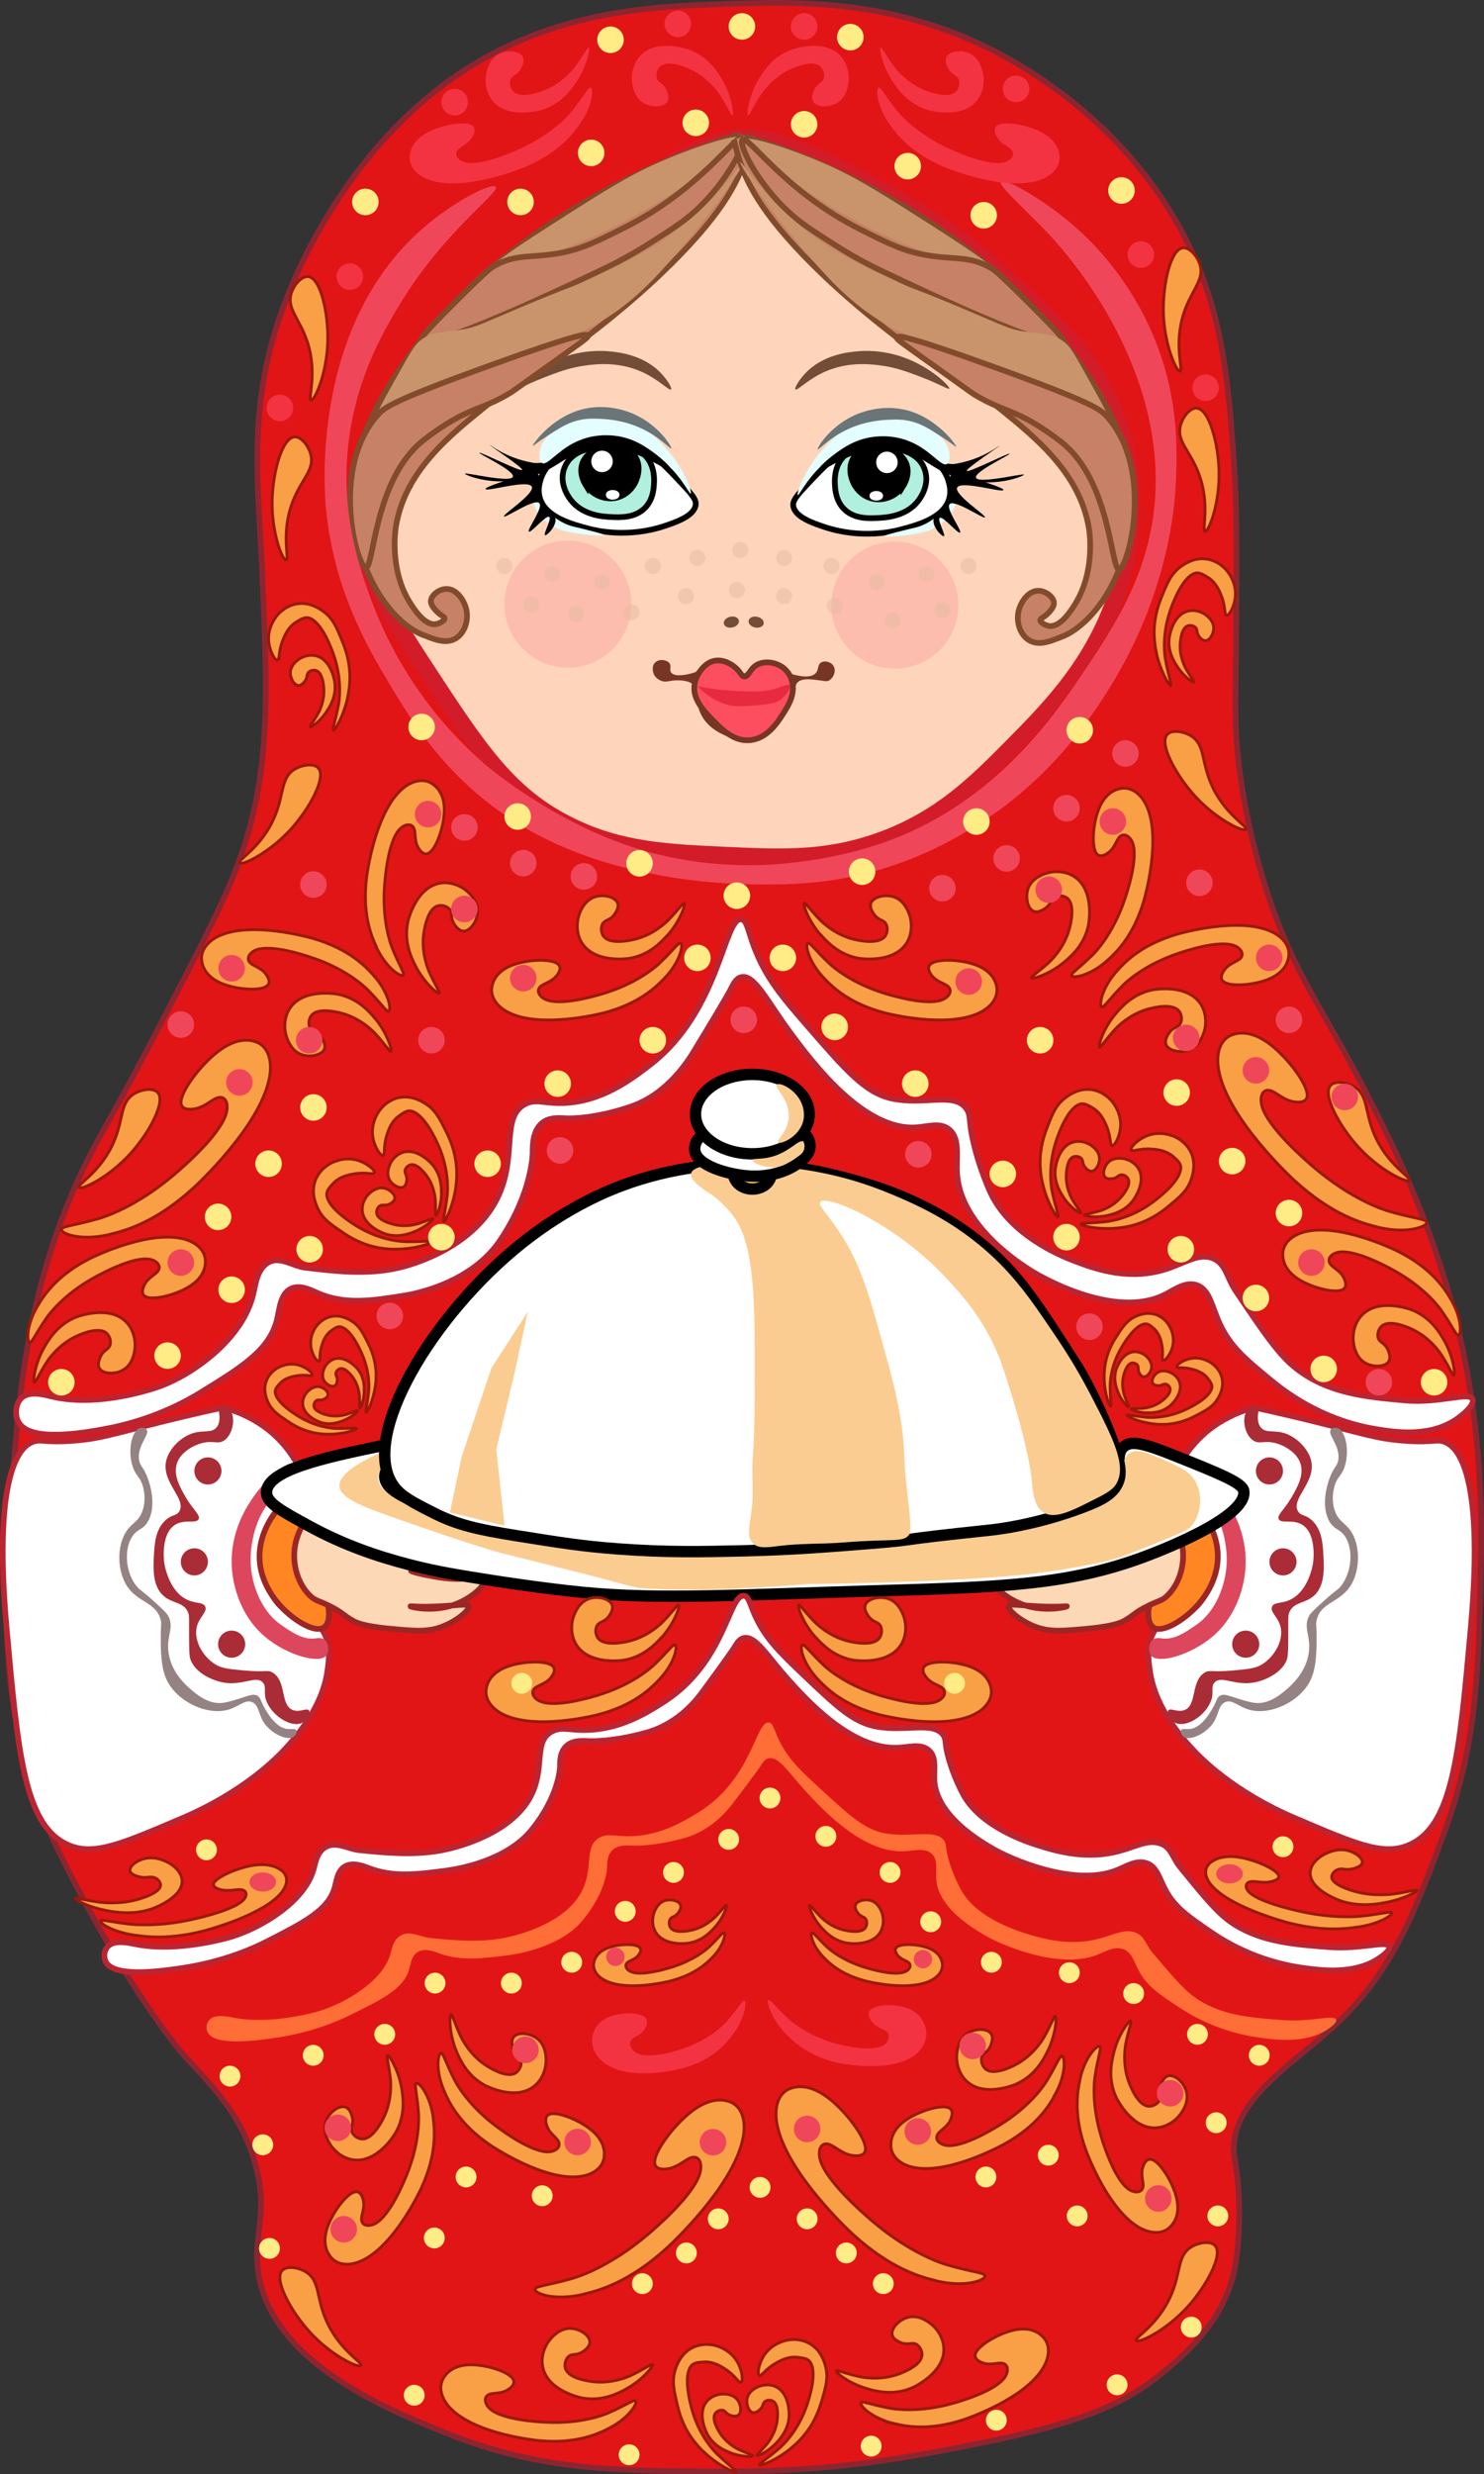 <?xml version="1.0" encoding="UTF-8"?><svg id="Layer_1" xmlns="http://www.w3.org/2000/svg" viewBox="0 0 260.75 434.35"><rect x="0" y="0" width="260.75" height="434.35" fill="#333333" stroke="none"/><defs><style>.cls-1,.cls-2,.cls-3,.cls-4,.cls-5,.cls-6,.cls-7,.cls-8,.cls-9,.cls-10,.cls-11,.cls-12,.cls-13,.cls-14{stroke-miterlimit:10;}.cls-1,.cls-2,.cls-3,.cls-6,.cls-11{stroke:#000;}.cls-15{fill:#6a7578;}.cls-16{fill:#f33342;}.cls-17{fill:#f0465a;}.cls-18{fill:#ffec87;}.cls-19{fill:#e82a3f;}.cls-20{fill:#e4fdff;}.cls-21{fill:#fbcc8f;}.cls-22{fill:#fbcc91;}.cls-23{fill:#ff6e37;}.cls-24{fill:#744d38;}.cls-25{fill:#a92c37;}.cls-26{fill:#dc475e;}.cls-27{fill:#c9946c;}.cls-28{fill:#948382;}.cls-29{fill:#773524;}.cls-2{fill:#fdc774;}.cls-2,.cls-3{stroke-width:2px;}.cls-3,.cls-6,.cls-8,.cls-9{fill:#fff;}.cls-4{fill:#f9a046;stroke:#9b180b;stroke-width:.5px;}.cls-5{fill:#ff8623;}.cls-5,.cls-7{stroke:#9c2625;}.cls-7{fill:#fdd8b6;}.cls-8{stroke:#fff;}.cls-9{stroke:#bc2432;}.cls-10{fill:#c78166;stroke:#824c2c;}.cls-11{fill:#b1efde;}.cls-12{fill:#e11516;stroke:#8d2531;}.cls-13{fill:#fc4e5e;stroke:#773524;}.cls-14{fill:#fed5bb;stroke:#d21c29;stroke-width:3px;}.cls-30{fill:#e6bca3;opacity:.54;}.cls-31{fill:#fda6a3;opacity:.5;}</style></defs><path class="cls-12" d="M51.92,48.6c3.04-6.81,11.27-22.88,26.5-34.07C95.94,1.66,114.81,1.08,128.47,.66c12.24-.38,29.88-.92,48.79,9.67,6.81,3.82,23.93,14.77,32.81,35.33,5.06,11.71,5.85,22.88,6.73,35.33,.55,7.77,.5,15.6,.42,28.6-.08,12.85-.45,16.73,.42,24.39,.27,2.36,1.32,10.85,4.63,21.45,4.75,15.22,9.87,20.98,17.66,36.17,3.82,7.44,10.26,19.98,14.72,35.75,6.13,21.66,5.78,39.65,5.47,51.31-.42,15.66-.75,27.78-6.31,42.9-5.06,13.78-9.02,24.55-19.35,34.07-7.37,6.79-17.93,12.91-17.66,21.87,.06,1.96,.61,3.09,.84,7.57,.08,1.5,.39,8.56-.84,13.88-2.1,9.04-9.08,14.77-12.62,17.66-6.3,5.17-13.77,8.62-31.54,12.2-12.47,2.51-25.87,5.13-45.42,5.05-18.88-.08-32.44-.13-48.79-6.73-10.26-4.14-29.57-11.93-32.81-26.92-1.6-7.4,1.9-11.1-.84-20.61-2.53-8.77-7.83-13.7-12.2-18.51,0,0-9.76-10.75-22.29-36.17-11.4-23.14-9.6-46.05-7.99-66.45,1.04-13.17,2.58-34.73,13.88-56.36,2.34-4.49,5.23-9.21,11.36-21.03,7.98-15.38,11.96-23.07,14.3-29.44,5.81-15.84,5.21-29.3,4.21-51.73-.65-14.58-2.65-27.89,3.36-45,.31-.87,1.17-3.27,2.52-6.31Z"/><path class="cls-14" d="M65.44,75.78c4.68-11.48,12.06-18.3,19.82-25.31,7.88-7.12,14.51-11.05,27.75-18.91,10.04-5.95,13.41-7.12,17.38-7.32,2.54-.13,7.37,.03,20.43,7.01,7.92,4.24,15.65,8.37,24.7,16.47,10.18,9.1,17.77,15.89,21.35,27.75,3.32,11,1.4,20.41,.61,24.09-3.24,15.01-12.36,24.2-19.82,31.72-6.12,6.16-12.26,12.35-22.57,16.16-9.56,3.54-17.65,3.17-27.14,2.74-10.88-.49-18.93-.86-27.75-5.18-10.79-5.29-15.97-13.19-25.31-27.45-7.49-11.42-14.08-21.8-11.89-34.16,.51-2.89,1.33-4.9,2.44-7.62Z"/><path class="cls-10" d="M130.08,23.57c-13.66,4.15-23.97,9.72-30.8,14.03-16.47,10.4-24.94,21.59-26.89,24.19-7.9,10.57-9.33,17.41-9.68,19.3-.7,3.77-1.62,12.01,2.35,20.37,3.33,7.02,7.79,9.46,9.12,9.94,1.55,.56,3.97,1.85,5.91,.67,1.6-.98,2.25-3.2,1.86-5.01-.35-1.64-1.72-3.72-3.54-3.67-1.32,.03-2.71,1.17-2.7,2.17,0,.84,1.02,1.85,1.69,2.34,.39,.29,.7,.42,.71,.68,0,.45-.97,.9-1.58,.99-2.04,.27-4.07-3.07-4.63-4-3.46-5.7-2.44-12.51-2.34-13.1,1.57-9.67,9.26-15.88,15.76-21.13,4.83-3.9,4.92-2.96,13.13-8.81,9.5-6.77,15.59-12.47,17.51-14.29,10.76-10.24,13.52-16.04,14.88-20.07,.55-1.63,.89-3.02,1.1-3.97"/><path class="cls-6" d="M94.99,84.19c1.31-4.26,6.67-6.29,10.41-6.62,3.63-.33,6.4,.87,7.38,1.31,2.32,1.04,3.96,2.77,7.22,6.23,2,2.11,2.32,2.78,2.24,3.49-.22,1.99-3.54,3.09-5.48,3.74-6.5,2.16-12.11,.78-13.2,.5-2.99-.78-7.75-2.02-8.72-5.48-.38-1.37-.03-2.56,.15-3.16Z"/><path class="cls-11" d="M99.71,81.1c1.5-2.18,4.45-2.49,5.95-2.66,2.21-.24,5.83-.63,7.9,1.75,1.55,1.78,1.39,4.15,1.34,4.87-.05,.82-.18,2.69-1.59,4.12-1.76,1.78-4.36,1.66-5.96,1.58-1.33-.06-4.94-.24-7.06-2.99-.28-.37-1.85-2.41-1.34-4.87,.08-.4,.28-1.09,.76-1.79Z"/><path class="cls-1" d="M102.85,85.04c-.16-.26-1.09-1.82-.57-3.55,.77-2.55,3.99-3.08,4.26-3.12,.33-.05,3.66-.5,5.11,1.85,1.27,2.04,0,4.44-.14,4.68-.23,.41-1.11,1.88-2.98,2.41-1.82,.52-3.31-.23-3.69-.43-1.26-.66-1.87-1.64-1.99-1.85Z"/><circle class="cls-8" cx="105.78" cy="81" r="1.39"/><ellipse class="cls-8" cx="107.65" cy="86.87" rx=".7" ry=".35"/><path d="M117.81,82.63c.3-.37-2.31-4.23-6.69-5.89-.81-.31-5.35-2.03-9.36,0-3.1,1.57-4.27,4.56-7.49,4.55-.49,0-.89-.09-1.68-.27-4.02-.9-6.51-2.98-6.55-2.92-.06,.09,5.91,4.01,5.69,4.39-.23,.4-7.39-3.23-7.51-3.01-.11,.21,6.25,3.15,5.9,4.21-.37,1.15-8.37-.82-8.43-.54-.04,.21,4.29,2.05,9.52,1.08,1.13-.21,1.96-.49,2.52-.67,3.95-1.33,4.8-2.97,8.61-4.3,1.62-.57,2.44-.86,3.69-.91,.71-.03,2.56-.04,6.83,1.86,3.47,1.54,4.75,2.65,4.94,2.42Z"/><path class="cls-20" d="M94.83,79.26c.58-3.72,5.99-5.49,6.67-5.71,4.12-1.35,7.66-.21,8.73,.15,2.99,1.01,4.75,2.86,6.16,4.32,3.78,3.93,5.28,8.45,4.98,8.62-.29,.17-1.99-3.94-6.67-7.3-1.32-.94-3.1-2.18-5.75-2.7-.96-.19-3.73-.61-6.8,.53-4.06,1.51-5.89,4.73-6.94,4.1-.63-.38-.41-1.78-.37-2.02Z"/><path class="cls-20" d="M93.44,85.44c-.3,1.56,.22,2.83,.43,3.34,.86,2.05,2.51,3.1,3.17,3.51,1.5,.93,2.84,1.12,5.14,1.46,1.91,.28,4,.36,4.03,.17,.01-.08-.37-.2-1.88-.6-3.07-.8-3.44-.81-4.11-1.03-2.15-.68-4.58-2.53-5.37-4.95-.68-2.08,.06-3.98-.31-4.07-.29-.06-.88,1.07-1.09,2.16Z"/><path d="M94.53,83.28c-.47-.44-1.29-.26-3.22,.33-2.46,.75-6.1,1.87-6,2.24,.15,.54,7.55-1.75,8.13-.41,.54,1.24-5.13,4.87-4.89,5.22,.23,.34,5.36-3.24,6.21-2.33,.75,.8-2.23,4.69-1.83,4.99,.38,.28,3.01-2.96,3.57-2.58,.48,.32-1.07,3.02-.75,3.21,.28,.17,2.16-1.61,1.82-3.07-.12-.51-.41-.58-1.27-1.74-.51-.69-.96-1.29-1.25-1.95-.83-1.91,.21-3.22-.52-3.9Z"/><path class="cls-15" d="M93.62,78.25c-.12-.14,3.1-4.81,8.37-6.31,4.55-1.3,8.51,.36,9.47,.79,4.38,1.98,6.67,5.79,6.47,6-.18,.19-2.34-2.54-6.63-4.1-.71-.26-2.84-.98-5.68-1.1-1.39-.06-2.66-.11-4.26,.32-1.77,.47-3.03,1.28-5.23,2.7-1.85,1.19-2.45,1.78-2.5,1.72Z"/><path class="cls-6" d="M166.63,84.36c-1.31-4.26-6.67-6.29-10.41-6.62-3.63-.33-6.4,.87-7.38,1.31-2.32,1.04-3.96,2.77-7.22,6.23-2,2.11-2.32,2.78-2.24,3.49,.22,1.99,3.54,3.09,5.48,3.74,6.5,2.16,12.11,.78,13.2,.5,2.99-.78,7.75-2.02,8.72-5.48,.38-1.37,.03-2.56-.15-3.16Z"/><path class="cls-11" d="M161.9,81.27c-1.5-2.18-4.45-2.49-5.95-2.66-2.21-.24-5.83-.63-7.9,1.75-1.55,1.78-1.39,4.15-1.34,4.87,.05,.82,.18,2.69,1.59,4.12,1.76,1.78,4.36,1.66,5.96,1.58,1.33-.06,4.94-.24,7.06-2.99,.28-.37,1.85-2.41,1.34-4.87-.08-.4-.28-1.09-.76-1.79Z"/><path class="cls-1" d="M158.76,85.21c.16-.26,1.09-1.82,.57-3.55-.77-2.55-3.99-3.08-4.26-3.12-.33-.05-3.66-.5-5.11,1.85-1.27,2.04,0,4.44,.14,4.68,.23,.41,1.11,1.88,2.98,2.41,1.82,.52,3.31-.23,3.69-.43,1.26-.66,1.87-1.64,1.99-1.85Z"/><circle class="cls-8" cx="155.84" cy="81.17" r="1.39"/><ellipse class="cls-8" cx="153.97" cy="87.04" rx=".7" ry=".35"/><path d="M143.8,82.8c-.3-.37,2.31-4.23,6.69-5.89,.81-.31,5.35-2.03,9.36,0,3.1,1.57,4.27,4.56,7.49,4.55,.49,0,.89-.09,1.68-.27,4.02-.9,6.51-2.98,6.55-2.92,.06,.09-5.91,4.01-5.69,4.39,.23,.4,7.39-3.23,7.51-3.01,.11,.21-6.25,3.15-5.9,4.21,.37,1.15,8.37-.82,8.43-.54,.04,.21-4.29,2.05-9.52,1.08-1.13-.21-1.96-.49-2.52-.67-3.95-1.33-4.8-2.97-8.61-4.3-1.62-.57-2.44-.86-3.69-.91-.71-.03-2.56-.04-6.83,1.86-3.47,1.54-4.75,2.65-4.94,2.42Z"/><path class="cls-20" d="M166.79,79.43c-.58-3.72-5.99-5.49-6.67-5.71-4.12-1.35-7.66-.21-8.73,.15-2.98,1-4.73,2.84-6.16,4.32-3.84,3.98-5.37,8.56-5.07,8.74,.29,.17,2.02-4.01,6.76-7.41,1.32-.95,3.1-2.18,5.75-2.7,.96-.19,3.73-.61,6.8,.53,4.06,1.51,5.89,4.73,6.94,4.1,.63-.38,.41-1.78,.37-2.02Z"/><path class="cls-20" d="M168.17,85.61c.3,1.56-.22,2.83-.43,3.34-.86,2.05-2.51,3.1-3.17,3.51-1.5,.93-2.84,1.12-5.14,1.46-1.91,.28-4,.36-4.03,.17-.01-.08,.37-.2,1.88-.6,3.07-.8,3.44-.81,4.11-1.03,2.15-.68,4.58-2.53,5.37-4.95,.68-2.08-.06-3.98,.31-4.07,.29-.06,.88,1.07,1.09,2.16Z"/><path d="M167.09,83.45c.47-.44,1.29-.26,3.22,.33,2.46,.75,6.1,1.87,6,2.24-.15,.54-7.55-1.75-8.13-.41-.54,1.24,5.13,4.87,4.89,5.22-.23,.34-5.36-3.24-6.21-2.33-.75,.8,2.23,4.69,1.83,4.99-.38,.28-3.01-2.96-3.57-2.58-.48,.32,1.07,3.02,.75,3.21-.28,.17-2.16-1.61-1.82-3.07,.12-.51,.41-.58,1.27-1.74,.51-.69,.96-1.29,1.25-1.95,.83-1.91-.21-3.22,.52-3.9Z"/><path class="cls-15" d="M168,78.41c.12-.14-3.1-4.81-8.37-6.31-4.55-1.3-8.51,.36-9.47,.79-4.38,1.98-6.67,5.79-6.47,6,.18,.19,2.34-2.54,6.63-4.1,.71-.26,2.84-.98,5.68-1.1,1.39-.06,2.66-.11,4.26,.32,1.77,.47,3.03,1.28,5.23,2.7,1.85,1.19,2.45,1.78,2.5,1.72Z"/><path class="cls-24" d="M90.86,68.24c-.22-.34,3.19-3.8,8.13-5.54,3.64-1.28,6.7-1.13,7.83-1.04,1.58,.13,6.15,.51,9.33,3.86,1.06,1.12,1.98,2.58,1.74,2.83-.32,.33-2.2-1.84-5.42-3.2-4.2-1.78-8.3-1.18-9.93-.94-2.54,.37-4.6,1.16-6.94,2.06-3.22,1.24-4.61,2.17-4.74,1.96Z"/><path class="cls-24" d="M166.8,68.24c.22-.34-3.19-3.8-8.13-5.54-3.64-1.28-6.7-1.13-7.83-1.04-1.58,.13-6.15,.51-9.33,3.86-1.06,1.12-1.98,2.58-1.74,2.83,.32,.33,2.2-1.84,5.42-3.2,4.2-1.78,8.3-1.18,9.93-.94,2.54,.37,4.6,1.16,6.94,2.06,3.22,1.24,4.61,2.17,4.74,1.96Z"/><g><ellipse class="cls-24" cx="132.86" cy="109.21" rx=".96" ry="1.35" transform="translate(-1.34 216.77) rotate(-78.13)"/><ellipse class="cls-24" cx="128.5" cy="109.21" rx="1.35" ry=".96" transform="translate(-21.35 31.86) rotate(-13.06)"/></g><g><path class="cls-29" d="M115.11,116.31c.72-.73,2.07-.48,2.53,.13,.4,.54-.08,1.09,.27,1.6,.68,1,3.44,.22,3.73,.13,2.64-.77,2.79-2.05,4.26-2,1.95,.07,2.39,2.35,4.13,2.26,1.63-.08,1.8-2.12,3.59-2.4,1.53-.24,1.9,1.16,4.93,2.13,.84,.27,3.71,1.19,4.79,0,.58-.64,.26-1.47,.93-1.86,.6-.36,1.65-.16,2.13,.53,.67,.96-.04,2.3-.8,2.66-.33,.16-.57,.09-1.27-.01-1.75-.24-3.23-.45-4.07,.21-.32,.25-.39,.51-.68,1.19-.54,1.28-1.31,2.45-1.95,3.69-.99,1.89-2.25,4.31-4.62,5.17-2.41,.87-4.85-.27-5.81-.72-.77-.36-2.52-1.18-3.69-3.01-1.76-2.77-.52-5.22-2.16-6.14-.82-.46-2.28-.5-3.22-.38-.73,.09-1.22,.28-1.91,.04-.27-.09-1.03-.42-1.36-1.23-.03-.06-.49-1.25,.24-2Z"/><path class="cls-13" d="M122.54,118.63c.15-.3,1.19-2.39,3.19-2.66,1.57-.21,3.16,.77,3.99,1.73,.49,.57,.63,1.03,1.06,1.06,.75,.07,.94-1.27,2.13-2,1.34-.82,3.44-.56,4.79,.53,.93,.75,1.32,1.74,1.46,2.26,.64,2.28-.69,4.37-1.46,5.59-1.06,1.67-2.84,4.47-5.86,4.79-3.01,.32-5.22-2.03-7.45-4.39-2.21-2.35-2.38-3.9-2.4-4.53-.03-1.12,.33-1.99,.53-2.4Z"/><path class="cls-19" d="M122.54,120.45c.07,.01,.17,.04,.3,.06,2.9,.58,5.21,.72,6.08,.76,3.42,.17,5.13,.25,7.12-.32,1.49-.43,2.46-.98,2.72-.65,.31,.4-.57,1.84-1.81,2.65-.57,.38-1.26,.65-3.75,.84-2.5,.2-3.75,.29-4.85,.06-.97-.2-2.8-.73-4.72-2.39"/></g><circle class="cls-31" cx="99.78" cy="106.06" r="11.16"/><circle class="cls-31" cx="157.23" cy="106.23" r="11.16"/><circle class="cls-30" cx="114.7" cy="99.36" r="1.41"/><circle class="cls-30" cx="122.54" cy="97.95" r="1.41"/><circle class="cls-30" cx="130.08" cy="96.54" r="1.41"/><circle class="cls-30" cx="137.78" cy="97.95" r="1.41"/><circle class="cls-30" cx="146.07" cy="99.36" r="1.41"/><circle class="cls-30" cx="154" cy="102.17" r="1.41"/><circle class="cls-30" cx="162.77" cy="100.77" r="1.41"/><circle class="cls-30" cx="170.15" cy="99.36" r="1.41"/><circle class="cls-30" cx="105.78" cy="102.17" r="1.41"/><circle class="cls-30" cx="96.99" cy="100.77" r="1.41"/><circle class="cls-30" cx="88.62" cy="99.36" r="1.41"/><circle class="cls-30" cx="93.35" cy="106.06" r="1.41"/><circle class="cls-30" cx="101.19" cy="107.8" r="1.41"/><circle class="cls-30" cx="110.96" cy="107.47" r="1.41"/><circle class="cls-30" cx="120.51" cy="104.65" r="1.41"/><circle class="cls-30" cx="129.47" cy="103.58" r="1.41"/><circle class="cls-30" cx="137.78" cy="104.65" r="1.41"/><circle class="cls-30" cx="146.69" cy="106.39" r="1.41"/><circle class="cls-30" cx="165.59" cy="107.11" r="1.41"/><circle class="cls-30" cx="156.82" cy="108.87" r="1.41"/><path class="cls-9" d="M3.76,245.42c1.4-1.33,4.17-.55,5.17-.3,8.44,2.11,18.63-1.56,19.27-1.8,5.7-2.11,14.51-8.25,16.33-16.27,.38-1.66,.69-4.44,2.74-5.49,2-1.03,4.29,.73,6.3,.97,5.31,.64,10.99,1.32,16.59,0,1.48-.35,12.72-3.15,17.2-12.15,3.64-7.31,.56-14.19,4.86-16.53,1.78-.97,3.09-.22,6.07-.2,7.15,.04,12.65-4.2,15.99-6.77,12.27-9.46,12.91-25.98,15.99-25.49,.96,.15,1.09,1.78,2.2,4.77,2.08,5.54,5,8.9,9.56,14.15,6.69,7.7,10.04,11.55,14.74,12.55,5.67,1.2,10.89-1.22,13.02,1.75,.61,.85,.55,1.57,.74,3.23,0,0,.52,4.56,3.24,10.95,3.47,8.17,13.21,11.88,14.97,12.55,3.22,1.22,8.9,3.39,15.2,1.72,4.11-1.09,6.53-3.29,9.28-2.12,2.16,.92,2.38,3.4,3.84,5.58,5.1,7.57,7.66,11.36,10.73,13.74,5.63,4.36,12.23,4.96,19.02,5.58,6.23,.56,11.36-1.61,11.94-.2,.44,1.08-2.16,3.02-2.5,3.27-4.76,3.49-10.98,2.55-14.54,1.96-9.85-1.63-16.4-6.91-18.62-8.75-4.27-3.53-6.94-5.74-8.79-9.78-1.4-3.06-1.76-5.94-3.99-6.73-1.97-.69-3.93,.79-5.55,1.62-9.14,4.68-22.83-3.67-23.42-4.04-1.97-1.23-12.72-7.96-13.19-17.36-.14-2.76,.59-5.99-1.41-7.58-1.62-1.29-3.69-.44-5.94-.33-9.29,.48-18.37-11.81-22.04-16.78-3.89-5.26-6.19-10.13-8.5-9.61-.94,.21-1.41,1.2-1.98,2.34,0,0-.75,1.48-6.29,10.58-.95,1.56-4.6,7.56-11.05,9.78-6.7,2.31-11.26,2.1-11.26,2.1-1.36-.06-3.07-.27-4.4,.79-1.77,1.41-1.68,4.13-1.69,5.3,0,0-.06,6.97-5.71,15.32-5.12,7.57-14.92,9.4-17.01,9.73-5.42,.86-10.29,1.64-15.11-.5-1.13-.5-3.04-1.51-4.64-.74-1.87,.89-2,3.58-2.46,5.46-1.3,5.31-6.19,8.32-13.35,12.73-2.37,1.46-8.45,4.93-17.05,6.47-3.68,.66-12.97,2.33-14.99-1.21-.73-1.28-.54-3.27,.48-4.24Z"/><path class="cls-9" d="M39.22,247.09c3.52,.92,5.99,2.46,7.43,3.52,.94,.69,4.46,3.41,6.29,7.98,.73,1.82,.73,2.77,.46,3.53-.62,1.76-2.47,2.04-3.84,3.07-4.06,3.04-4.35,12.96-.15,16.89,2.49,2.33,5.07,1.15,7.06,3.84,1.74,2.34,1.36,5.35,1.07,7.37-.34,2.41-1.48,7.3-7.37,13.66-1.52,1.64-7.26,7.61-18.27,12.28-10.14,4.31-15.17,6.56-19.65,4.76-7.95-3.19-9.09-15.88-11.1-38.27-2.56-28.53,2.94-31.83,4.35-32.49,1.68-.78,1.95,.12,7.51-.32,4.75-.38,6.91-1.22,15.75-3.4,2.43-.6,6.01-1.46,10.43-2.42Z"/><path class="cls-5" d="M53.82,262.06c-2.34-.7-7.56,4.2-8.16,10.04-.55,5.37,3.03,9.2,3.76,9.98,2.12,2.27,5.9,4.72,7.52,3.6,1.03-.71,.87-2.66,.82-3.12-.25-2.08-1.57-2.4-2.6-4.4-1.79-3.47-1.09-8.95,.17-11.57,.14-.29,.54-1.07,.4-2.02-.16-1.12-1.06-2.26-1.92-2.51Z"/><path class="cls-26" d="M51.93,256.96c-1.49-.81-5.45,2.87-7.72,6.28-1.11,1.68-4.19,6.48-3.37,13.04,.24,1.93,1.23,7.24,5.7,11.03,3.78,3.21,9.51,4.86,10.77,3.34,.56-.67,.44-2.19-.27-2.78-.53-.44-1.29-.29-1.72-.24-2.11,.25-4.03-1.08-5.97-2.41-3.31-2.28-5.18-6.86-5.31-10.93-.14-4.22,1.53-10.26,5.38-12.31,.93-.5,2.7-1.13,3.1-2.65,.22-.83,.05-2.01-.59-2.36Z"/><path class="cls-25" d="M38.35,247.23c.25,1.04,.45,2.53-.36,3.41-.89,.98-2.25,.38-4.06,.94-2.17,.67-4.32,2.79-4.76,4.99-.74,3.71,3.62,6.56,2.34,8.73-.52,.89-1.29,.49-2.5,1.64-1.7,1.63-1.84,4.04-1.95,5.85-.14,2.41-.32,5.56,1.64,7.33,1.55,1.4,3.48,1.06,4.29,2.81,.25,.53,.23,.92,.23,2.03,0,3.78,0,5.67,.23,6.32,.83,2.36,3.75,3.68,5.69,4.06,3.46,.67,5.81-1.28,7.02,0,.71,.75,.12,1.66,.56,3.02,.91,2.78,4.35,4.93,6.24,4.13,1-.43,1.65-1.72,1.34-2.21-.35-.55-1.64,.41-2.88-.1-2.19-.88-1.05-4.99-3.46-6.53-.91-.58-1.19-.06-4.8-.38-2.76-.25-4.14-.37-5.28-1.06-2.05-1.23-3.77-3.95-3.36-6.34,.34-1.98,1.99-2.84,1.54-3.84-.37-.81-1.59-.49-3.07-1.15-3.39-1.51-4.1-6.31-4.13-6.53-.06-.47-.61-4.99,1.82-6.62,1.71-1.15,3.81-.15,4.22-1.06,.33-.73-.92-1.55-2.21-3.74-.97-1.67-2.27-3.88-1.63-5.95,.62-2.02,2.87-3.24,4.42-3.65,2.02-.53,2.82,.3,3.94-.48,1.67-1.17,2.06-4.54,.77-5.47-.57-.41-1.37-.28-1.87-.14Z"/><circle class="cls-25" cx="36.53" cy="258.22" r="2.38"/><circle class="cls-25" cx="34.15" cy="274.18" r="2.38"/><circle class="cls-25" cx="40.7" cy="288.63" r="2.38"/><path class="cls-28" d="M24.55,250.7c-1.45,.51-2.17,4.13-1.19,6.89,.59,1.66,1.33,1.67,1.79,3.49,.17,.66,.5,2.34-.09,4.08-.65,1.93-1.82,2.13-2.83,3.62-1.69,2.5-1.64,6.71-.09,9.37,1.9,3.25,5.36,3,6.11,6.31,.16,.72,0,.78,0,2.5-.01,2.59-.03,5.7,1.06,7.98,1.78,3.73,7.01,6.27,10.8,5.19,1.94-.55,3-1.9,4.25-1.3,1.3,.62,1,2.47,2.39,4.08,1.46,1.69,3.88,2.7,4.87,1.95,.34-.26,.59-.79,.44-1.11-.18-.42-.96-.08-1.86-.28-2.39-.52-4.1-4.37-4.29-4.82-.16-.36-.27-.69-.61-.92-.73-.5-1.69-.02-3.38,.5-.7,.22-1.98,.61-2.84,.71-2.51,.29-4.67-1.6-5.68-2.48-.75-.65-3.32-2.9-3.79-6.38-.4-2.98,1.07-4.38-.07-6.45-.26-.48-.96-1.12-2.37-2.41-2.31-2.12-2.49-1.96-3.11-2.69-1.77-2.1-2.36-5.83-1.08-8.36,1-1.98,2.22-1.38,3.18-3.4,1.52-3.19-.23-7.4-.41-7.8-.73-1.68-1.26-1.73-1.35-2.91-.2-2.46,1.99-4.25,1.35-5.1-.25-.33-.81-.38-1.2-.24Z"/><path class="cls-9" d="M220.36,247.09c-3.52,.92-5.99,2.46-7.43,3.52-.94,.69-4.46,3.41-6.29,7.98-.73,1.82-.73,2.77-.46,3.53,.62,1.76,2.47,2.04,3.84,3.07,4.06,3.04,4.35,12.96,.15,16.89-2.49,2.33-5.07,1.15-7.06,3.84-1.74,2.34-1.36,5.35-1.07,7.37,.34,2.41,1.48,7.3,7.37,13.66,1.52,1.64,7.26,7.61,18.27,12.28,10.14,4.31,15.17,6.56,19.65,4.76,7.95-3.19,9.09-15.88,11.1-38.27,2.56-28.53-2.94-31.83-4.35-32.49-1.68-.78-1.95,.12-7.51-.32-4.75-.38-6.91-1.22-15.75-3.4-2.43-.6-6.01-1.46-10.43-2.42Z"/><path class="cls-5" d="M205.76,262.06c2.34-.7,7.56,4.2,8.16,10.04,.55,5.37-3.03,9.2-3.76,9.98-2.12,2.27-5.9,4.72-7.52,3.6-1.03-.71-.87-2.66-.82-3.12,.25-2.08,1.57-2.4,2.6-4.4,1.79-3.47,1.09-8.95-.17-11.57-.14-.29-.54-1.07-.4-2.02,.16-1.12,1.06-2.26,1.92-2.51Z"/><path class="cls-26" d="M207.65,256.96c1.49-.81,5.45,2.87,7.72,6.28,1.11,1.68,4.19,6.48,3.37,13.04-.24,1.93-1.23,7.24-5.7,11.03-3.78,3.21-9.51,4.86-10.77,3.34-.56-.67-.44-2.19,.27-2.78,.53-.44,1.29-.29,1.72-.24,2.11,.25,4.03-1.08,5.97-2.41,3.31-2.28,5.18-6.86,5.31-10.93,.14-4.22-1.53-10.26-5.38-12.31-.93-.5-2.7-1.13-3.1-2.65-.22-.83-.05-2.01,.59-2.36Z"/><path class="cls-25" d="M221.23,247.23c-.25,1.04-.45,2.53,.36,3.41,.89,.98,2.25,.38,4.06,.94,2.17,.67,4.32,2.79,4.76,4.99,.74,3.71-3.62,6.56-2.34,8.73,.52,.89,1.29,.49,2.5,1.64,1.7,1.63,1.84,4.04,1.95,5.85,.14,2.41,.32,5.56-1.64,7.33-1.55,1.4-3.48,1.06-4.29,2.81-.25,.53-.23,.92-.23,2.03,0,3.78,0,5.67-.23,6.32-.83,2.36-3.75,3.68-5.69,4.06-3.46,.67-5.81-1.28-7.02,0-.71,.75-.12,1.66-.56,3.02-.91,2.78-4.35,4.93-6.24,4.13-1-.43-1.65-1.72-1.34-2.21,.35-.55,1.64,.41,2.88-.1,2.19-.88,1.05-4.99,3.46-6.53,.91-.58,1.19-.06,4.8-.38,2.76-.25,4.14-.37,5.28-1.06,2.05-1.23,3.77-3.95,3.36-6.34-.34-1.98-1.99-2.84-1.54-3.84,.37-.81,1.59-.49,3.07-1.15,3.39-1.51,4.1-6.31,4.13-6.53,.06-.47,.61-4.99-1.82-6.62-1.71-1.15-3.81-.15-4.22-1.06-.33-.73,.92-1.55,2.21-3.74,.97-1.67,2.27-3.88,1.63-5.95-.62-2.02-2.87-3.24-4.42-3.65-2.02-.53-2.82,.3-3.94-.48-1.67-1.17-2.06-4.54-.77-5.47,.57-.41,1.37-.28,1.87-.14Z"/><circle class="cls-25" cx="223.05" cy="258.22" r="2.38"/><circle class="cls-25" cx="225.43" cy="274.18" r="2.38"/><circle class="cls-25" cx="218.88" cy="288.63" r="2.38"/><path class="cls-28" d="M235.03,250.7c1.45,.51,2.17,4.13,1.19,6.89-.59,1.66-1.33,1.67-1.79,3.49-.17,.66-.5,2.34,.09,4.08,.65,1.93,1.82,2.13,2.83,3.62,1.69,2.5,1.64,6.71,.09,9.37-1.9,3.25-5.36,3-6.11,6.31-.16,.72,0,.78,0,2.5,.01,2.59,.03,5.7-1.06,7.98-1.78,3.73-7.01,6.27-10.8,5.19-1.94-.55-3-1.9-4.25-1.3-1.3,.62-1,2.47-2.39,4.08-1.46,1.69-3.88,2.7-4.87,1.95-.34-.26-.59-.79-.44-1.11,.18-.42,.96-.08,1.86-.28,2.39-.52,4.1-4.37,4.29-4.82,.16-.36,.27-.69,.61-.92,.73-.5,1.69-.02,3.38,.5,.7,.22,1.98,.61,2.84,.71,2.51,.29,4.67-1.6,5.68-2.48,.75-.65,3.32-2.9,3.79-6.38,.4-2.98-1.07-4.38,.07-6.45,.26-.48,.96-1.12,2.37-2.41,2.31-2.12,2.49-1.96,3.11-2.69,1.77-2.1,2.36-5.83,1.08-8.36-1-1.98-2.22-1.38-3.18-3.4-1.52-3.19,.23-7.4,.41-7.8,.73-1.68,1.26-1.73,1.35-2.91,.2-2.46-1.99-4.25-1.35-5.1,.25-.33,.81-.38,1.2-.24Z"/><path class="cls-27" d="M86.87,46.67c.5,1.09,9.95-1.9,16.76-4.86,.35-.15,1.53-.67,3.06-1.4,2.16-1.04,6.51-3.22,11.78-6.68,.47-.31,2.43-1.6,4.95-3.46,4.53-3.35,7.3-5.39,6.99-6.04-.48-.99-8.14,1.42-14.63,4.27-5.51,2.42-10.12,5.35-19.11,11.1-9.67,6.19-9.9,6.83-9.79,7.07Z"/><path class="cls-10" d="M86.87,46.67c-.53,.3-1.28,.77-5.78,5.26-4.82,4.81-7.23,7.21-6.98,7.65,1.23,2.21,24.65-8.91,30.91-11.88,1.34-.64,4.84-2.24,9.09-4.96,4.04-2.58,6.06-3.86,8.15-5.78,5.64-5.17,8.99-12.07,8.16-12.73-1.04-.83-7.32,9-20.68,15.72-4.99,2.51-7.59,3.82-11.64,4.52-4.85,.85-7.46,.07-11.22,2.2Z"/><path class="cls-27" d="M81.33,57.82c-3.34,.59-5.1,.24-7.23,1.77-1.06,.76-1.57,1.53-3.79,5.49-2.74,4.89-4.1,7.34-3.86,7.67,1.25,1.68,9.8-4.11,26.69-11.03,8.11-3.32,9.44-3.34,13.31-5.81,6.02-3.85,9.8-8.27,14.6-13.98,5.99-7.12,10.04-13.54,9.75-13.76-.29-.22-4.12,6.43-12.24,12.5-4.98,3.73-9.85,5.98-14.54,8.16-3.97,1.84-2.86,1.04-12.97,5.31-6.74,2.85-7.43,3.28-9.73,3.69Z"/><path class="cls-10" d="M64.27,99.64c1.46,.08,1.41-15.44,10.12-22.34,2.9-2.3,5.6-3.77,5.6-3.77,3.75-2.05,5.48-2.12,9.24-4.31,.9-.52,1.03-.65,4.95-3.46,8.11-5.81,9.29-6.51,9.13-6.85-.18-.4-2.11-.2-16.78,5.09-17.57,6.33-18.99,7.55-20.07,8.74-8.56,9.48-3.72,26.82-2.19,26.91Z"/><path class="cls-10" d="M130.82,23.89c13.66,4.15,23.97,9.72,30.8,14.03,16.47,10.4,24.94,21.59,26.89,24.19,7.9,10.57,9.33,17.41,9.68,19.3,.7,3.77,1.62,12.01-2.35,20.37-3.33,7.02-7.79,9.46-9.12,9.94-1.55,.56-3.97,1.85-5.91,.67-1.6-.98-2.25-3.2-1.86-5.01,.35-1.64,1.72-3.72,3.54-3.67,1.32,.03,2.71,1.17,2.7,2.17,0,.84-1.02,1.85-1.69,2.34-.39,.29-.7,.42-.71,.68,0,.45,.97,.9,1.58,.99,2.04,.27,4.07-3.07,4.63-4,3.46-5.7,2.44-12.51,2.34-13.1-1.57-9.67-9.26-15.88-15.76-21.13-4.83-3.9-4.92-2.96-13.13-8.81-9.5-6.77-15.59-12.47-17.51-14.29-10.76-10.24-13.52-16.04-14.88-20.07-.55-1.63-.89-3.02-1.1-3.97"/><path class="cls-27" d="M174.03,46.99c-.5,1.09-9.95-1.9-16.76-4.86-.35-.15-1.53-.67-3.06-1.4-2.16-1.04-6.51-3.22-11.78-6.68-.47-.31-2.43-1.6-4.95-3.46-4.53-3.35-7.3-5.39-6.99-6.04,.48-.99,8.14,1.42,14.63,4.27,5.51,2.42,10.12,5.35,19.11,11.1,9.67,6.19,9.9,6.83,9.79,7.07Z"/><path class="cls-10" d="M174.03,46.99c.53,.3,1.28,.77,5.78,5.26,4.82,4.81,7.23,7.21,6.98,7.65-1.23,2.21-24.65-8.91-30.91-11.88-1.34-.64-4.84-2.24-9.09-4.96-4.04-2.58-6.06-3.86-8.15-5.78-5.64-5.17-8.99-12.07-8.16-12.73,1.04-.83,7.32,9,20.68,15.72,4.99,2.51,7.59,3.82,11.64,4.52,4.85,.85,7.46,.07,11.22,2.2Z"/><path class="cls-27" d="M179.57,58.13c3.34,.59,5.1,.24,7.23,1.77,1.06,.76,1.57,1.53,3.79,5.49,2.74,4.89,4.1,7.34,3.86,7.67-1.25,1.68-9.8-4.11-26.69-11.03-8.11-3.32-9.44-3.34-13.31-5.81-6.02-3.85-9.8-8.27-14.6-13.98-5.99-7.12-10.04-13.54-9.75-13.76,.29-.22,4.12,6.43,12.24,12.5,4.98,3.73,9.85,5.98,14.54,8.16,3.97,1.84,2.86,1.04,12.97,5.31,6.74,2.85,7.43,3.28,9.73,3.69Z"/><path class="cls-10" d="M196.63,99.96c-1.46,.08-1.41-15.44-10.12-22.34-2.9-2.3-5.6-3.77-5.6-3.77-3.75-2.05-5.48-2.12-9.24-4.31-.9-.52-1.03-.65-4.95-3.46-8.11-5.81-9.29-6.51-9.13-6.85,.18-.4,2.11-.2,16.78,5.09,17.57,6.33,18.99,7.55,20.07,8.74,8.56,9.48,3.72,26.82,2.19,26.91Z"/><path class="cls-17" d="M87.11,32.78c.85,.97-9.21,7.82-17.17,21.14-2.67,4.46-7.48,12.7-8.75,24.25-1.32,12.05,1.92,21.32,3.89,26.74,2.65,7.32,8.29,18.97,20.08,29.22,0,0,13.52,11.76,30.45,15.86,3.75,.91,7.5,1.38,7.5,1.38,0,0,4.69,.59,9.61,.51,5.27-.08,14.81-1.06,23.69-4.38,18.71-6.98,29.07-22.26,33.36-28.6,6.04-8.92,12.87-19,13.28-33.27,.65-22.84-15.58-41.04-18.14-43.84-4.16-4.54-9.67-9.24-9.07-9.95,.58-.68,6.54,2.67,11.34,6.53,8.92,7.18,13.26,15.66,14.9,19.28,5.09,11.23,4.79,21.09,4.53,27.05-.14,3.25-1.04,19.07-11.66,36.06-3.33,5.33-10.84,17.03-25.59,25.49-3.26,1.87-11.03,6.24-22.03,8.08-5.75,.97-10.62,.95-13.93,.93-8.85-.04-15.5-1.24-17.17-1.55-4.89-.92-14.36-2.79-23.97-8.39-13.39-7.8-19.9-18.7-23.97-25.49-3.75-6.27-9.6-16.29-11.01-30.47-.28-2.84-2.74-31.89,16.84-49.12,5.68-5,12.31-8.2,12.96-7.46Z"/><path class="cls-4" d="M7.82,236.43c.71-1.22,2.35-4.02,5.76-5.29,.36-.13,5.82-2.06,8.69,1.04,1.17,1.27,1.66,3.18,1.39,4.87-.09,.58-.41,2.55-2.09,3.48-1.4,.78-3.53,.69-4.1-.33-.5-.89,.3-2.27,.33-2.33,.59-.98,1.32-.97,1.55-1.77,.2-.68-.08-1.53-.55-2-1.37-1.35-4.68,.15-5.32,.44-3.26,1.48-5.07,4.26-5.32,4.66-1.34,2.11-1.89,3.52-2.11,3.44-.31-.11,.07-3.29,1.77-6.21Z"/><path class="cls-4" d="M6.89,228.77c.98-1.53,3.26-5.05,9.17-7.96,.62-.3,10.12-4.88,16.21-3.31,2.48,.64,3.88,2.24,3.82,4.01-.02,.61-.08,2.66-2.91,4.39-2.37,1.44-6.28,2.42-7.61,1.72-1.16-.61-.05-2.34,0-2.41,.82-1.23,2.16-1.59,2.38-2.48,.19-.76-.55-1.44-1.54-1.65-2.86-.62-8.53,2.47-9.64,3.07-5.6,3.04-8.19,6.63-8.54,7.14-1.9,2.7-2.55,4.33-2.96,4.37-.59,.05-.74-3.21,1.63-6.88Z"/><path class="cls-4" d="M19.63,216.61c2.32-.59,7.68-1.95,14.45-8.16,.71-.65,11.47-10.68,13.21-19.02,.71-3.4-.31-5.85-2.37-6.54-.7-.23-3.1-1.03-6.73,1.8-3.03,2.37-6.42,6.88-6.39,8.86,.03,1.72,2.65,1.06,2.77,1.03,1.89-.5,3.08-2.04,4.23-1.94,.98,.09,1.33,1.31,1,2.65-.95,3.87-7.78,9.7-9.12,10.85-6.74,5.75-12.36,7.49-13.14,7.72-4.2,1.24-6.44,1.36-6.72,1.87-.4,.73,3.25,2.3,8.83,.89Z"/><path class="cls-4" d="M13.87,208.45c-.41-.51,3.92-2.68,6.21-8.19,1.64-3.93,1.04-6.69,3.39-8.19,1.35-.86,3.43-1.16,4.24-.28,1.49,1.63-1.57,7.17-4.8,10.73-3.81,4.2-8.61,6.47-9.04,5.93Z"/><path class="cls-4" d="M72.61,216.31c-.86,.31-2.84,1.03-5.06,.25-.23-.08-3.75-1.38-3.9-4.12-.06-1.12,.49-2.27,1.32-3,.29-.25,1.26-1.1,2.48-.87,1.02,.19,2.04,1.11,1.91,1.87-.12,.65-1.09,1.01-1.13,1.02-.7,.24-1.06-.06-1.51,.24-.38,.26-.59,.8-.55,1.22,.12,1.24,2.39,1.86,2.84,1.98,2.24,.62,4.29-.02,4.58-.12,1.54-.5,2.4-.97,2.47-.84,.11,.18-1.4,1.61-3.46,2.36Z"/><path class="cls-4" d="M77.56,209.3c-.01-.91-.04-3.02-1.56-4.82-.16-.19-2.62-3.02-5.23-2.18-1.07,.34-1.95,1.26-2.34,2.3-.13,.36-.58,1.57,.07,2.63,.54,.88,1.77,1.52,2.42,1.12,.57-.34,.56-1.38,.56-1.42-.02-.74-.43-.97-.31-1.5,.11-.45,.53-.84,.95-.95,1.2-.32,2.59,1.58,2.86,1.95,1.37,1.87,1.5,4.02,1.52,4.32,.08,1.62-.06,2.59,.09,2.61,.21,.04,1.01-1.88,.98-4.07Z"/><path class="cls-4" d="M80.1,208.28c.22-1.7,.14-3,.09-3.52-.25-2.96-1.28-5.06-1.85-6.21-1.12-2.24-1.86-3.73-3.62-4.82-.63-.39-2.47-1.54-4.73-1.02-1.79,.41-2.82,1.64-3.15,2.04-.17,.2-1.72,2.17-1.34,4.79,.26,1.77,1.33,3.4,1.81,3.28,.41-.1,0-1.42,.65-3.52,.29-.94,.81-2.54,2.32-3.52,.42-.27,1.18-.94,2.02-.73,2.3,.57,4.32,5.11,4.72,5.99,1.99,4.47,1.62,8.26,1.56,8.79-.31,2.75-.79,4.47-.58,4.54,.28,.08,1.66-2.72,2.11-6.07Z"/><path class="cls-4" d="M69.51,219.3c-1.71,0-3-.26-3.5-.37-2.9-.64-4.85-1.93-5.91-2.66-2.07-1.4-3.45-2.34-4.3-4.22-.3-.67-1.2-2.65-.39-4.82,.64-1.72,2-2.58,2.44-2.86,.22-.14,2.38-1.42,4.92-.7,1.72,.49,3.19,1.77,3.01,2.22-.16,.39-1.41-.19-3.58,.18-.97,.17-2.62,.47-3.8,1.83-.33,.38-1.08,1.05-.99,1.91,.26,2.36,4.49,4.96,5.32,5.46,4.17,2.56,7.97,2.69,8.51,2.7,2.76,.06,4.54-.2,4.57,.03,.05,.29-2.92,1.29-6.3,1.29Z"/><circle class="cls-18" cx="10.78" cy="242.65" r="2.33"/><circle class="cls-18" cx="29.44" cy="237.98" r="2.33"/><circle class="cls-18" cx="40.7" cy="226.41" r="2.33"/><circle class="cls-18" cx="54.41" cy="219.3" r="2.33"/><circle class="cls-18" cx="77.56" cy="217.18" r="2.33"/><circle class="cls-18" cx="85.68" cy="204.29" r="2.33"/><circle class="cls-18" cx="97.99" cy="190.23" r="2.33"/><circle class="cls-18" cx="114.7" cy="182.61" r="2.33"/><circle class="cls-18" cx="122.54" cy="168.15" r="2.33"/><circle class="cls-18" cx="137.55" cy="168.15" r="2.33"/><circle class="cls-18" cx="146.66" cy="180.27" r="2.33"/><circle class="cls-18" cx="160.82" cy="190.23" r="2.33"/><circle class="cls-18" cx="176.2" cy="206.08" r="2.33"/><circle class="cls-18" cx="187.39" cy="217.18" r="2.33"/><circle class="cls-18" cx="207.48" cy="219.3" r="2.33"/><circle class="cls-18" cx="220.67" cy="227.86" r="2.33"/><circle class="cls-18" cx="232.58" cy="240.31" r="2.33"/><circle class="cls-18" cx="251.98" cy="242.65" r="2.33"/><path class="cls-4" d="M253.68,235.19c-.71-1.22-2.35-4.02-5.76-5.29-.36-.13-5.82-2.06-8.69,1.04-1.17,1.27-1.66,3.18-1.39,4.87,.09,.58,.41,2.55,2.09,3.48,1.4,.78,3.53,.69,4.1-.33,.5-.89-.3-2.27-.33-2.33-.59-.98-1.32-.97-1.55-1.77-.2-.68,.08-1.53,.55-2,1.37-1.35,4.68,.15,5.32,.44,3.26,1.48,5.07,4.26,5.32,4.66,1.34,2.11,1.89,3.52,2.11,3.44,.31-.11-.07-3.29-1.77-6.21Z"/><path class="cls-4" d="M254.6,227.53c-.98-1.53-3.26-5.05-9.17-7.96-.62-.3-10.12-4.88-16.21-3.31-2.48,.64-3.88,2.24-3.82,4.01,.02,.61,.08,2.66,2.91,4.39,2.37,1.44,6.28,2.42,7.61,1.72,1.16-.61,.05-2.34,0-2.41-.82-1.23-2.16-1.59-2.38-2.48-.19-.76,.55-1.44,1.54-1.65,2.86-.62,8.53,2.47,9.64,3.07,5.6,3.04,8.19,6.63,8.54,7.14,1.9,2.7,2.55,4.33,2.96,4.37,.59,.05,.74-3.21-1.63-6.88Z"/><path class="cls-4" d="M241.86,215.36c-2.32-.59-7.68-1.95-14.45-8.16-.71-.65-11.47-10.68-13.21-19.02-.71-3.4,.31-5.85,2.37-6.54,.7-.23,3.1-1.03,6.73,1.8,3.03,2.37,6.42,6.88,6.39,8.86-.03,1.72-2.65,1.06-2.77,1.03-1.89-.5-3.08-2.04-4.23-1.94-.98,.09-1.33,1.31-1,2.65,.95,3.87,7.78,9.7,9.12,10.85,6.74,5.75,12.36,7.49,13.14,7.72,4.2,1.24,6.44,1.36,6.72,1.87,.4,.73-3.25,2.3-8.83,.89Z"/><path class="cls-4" d="M247.63,207.2c.41-.51-3.92-2.68-6.21-8.19-1.64-3.93-1.04-6.69-3.39-8.19-1.35-.86-3.43-1.16-4.24-.28-1.49,1.63,1.57,7.17,4.8,10.73,3.81,4.2,8.61,6.47,9.04,5.93Z"/><path class="cls-4" d="M65.87,178.76c-.91-1.08-3-3.56-6.57-4.23-.37-.07-6.08-1.04-8.39,2.51-.94,1.45-1.1,3.41-.54,5.03,.19,.55,.84,2.44,2.65,3.07,1.51,.52,3.59,.08,3.99-1.03,.34-.97-.68-2.19-.73-2.24-.74-.86-1.46-.73-1.83-1.48-.31-.64-.18-1.52,.21-2.06,1.12-1.56,4.63-.65,5.32-.47,3.47,.9,5.73,3.33,6.04,3.68,1.68,1.85,2.46,3.14,2.66,3.03,.28-.16-.63-3.23-2.81-5.82Z"/><path class="cls-4" d="M65.48,171.05c-1.23-1.34-4.07-4.42-10.39-6.28-.66-.19-10.81-3.08-16.53-.5-2.34,1.05-3.44,2.87-3.08,4.6,.12,.59,.54,2.61,3.62,3.83,2.58,1.02,6.6,1.31,7.79,.39,1.04-.8-.35-2.31-.41-2.38-1.02-1.08-2.4-1.2-2.77-2.04-.31-.72,.3-1.51,1.23-1.89,2.71-1.1,8.83,.97,10.02,1.38,6.03,2.04,9.2,5.14,9.63,5.58,2.33,2.34,3.25,3.83,3.66,3.8,.59-.06,.18-3.29-2.78-6.5Z"/><path class="cls-4" d="M196.01,177.99c.91-1.08,3-3.56,6.57-4.23,.37-.07,6.08-1.04,8.39,2.51,.94,1.45,1.1,3.41,.54,5.03-.19,.55-.84,2.44-2.65,3.07-1.51,.52-3.59,.08-3.99-1.03-.34-.97,.68-2.19,.73-2.24,.74-.86,1.46-.73,1.83-1.48,.31-.64,.18-1.52-.21-2.06-1.12-1.56-4.63-.65-5.32-.47-3.47,.9-5.73,3.33-6.04,3.68-1.68,1.85-2.46,3.14-2.66,3.03-.28-.16,.63-3.23,2.81-5.82Z"/><path class="cls-4" d="M196.4,170.29c1.23-1.34,4.07-4.42,10.39-6.28,.66-.19,10.81-3.08,16.53-.5,2.34,1.05,3.44,2.87,3.08,4.6-.12,.59-.54,2.61-3.62,3.83-2.58,1.02-6.6,1.31-7.79,.39-1.04-.8,.35-2.31,.41-2.38,1.02-1.08,2.4-1.2,2.77-2.04,.31-.72-.3-1.51-1.23-1.89-2.71-1.1-8.83,.97-10.02,1.38-6.03,2.04-9.2,5.14-9.63,5.58-2.33,2.34-3.25,3.83-3.66,3.8-.59-.06-.18-3.29,2.78-6.5Z"/><path class="cls-4" d="M186.81,210.1c-.5-.77-1.64-2.53-1.39-4.87,.03-.24,.5-3.97,3.13-4.73,1.07-.31,2.32-.04,3.22,.61,.31,.22,1.36,.98,1.41,2.22,.04,1.04-.62,2.24-1.39,2.28-.66,.03-1.23-.83-1.25-.87-.4-.62-.18-1.04-.58-1.42-.34-.31-.91-.4-1.32-.26-1.18,.4-1.27,2.75-1.29,3.21-.1,2.32,.99,4.18,1.15,4.44,.83,1.39,1.49,2.12,1.38,2.22-.15,.15-1.89-1-3.08-2.83Z"/><path class="cls-4" d="M194.75,213.34c.89-.22,2.93-.72,4.34-2.61,.15-.2,2.35-3.24,.95-5.59-.57-.96-1.67-1.62-2.77-1.76-.38-.05-1.66-.21-2.54,.66-.74,.73-1.08,2.06-.55,2.61,.46,.48,1.47,.23,1.51,.22,.71-.18,.84-.64,1.39-.64,.46,0,.94,.33,1.14,.71,.59,1.1-.95,2.88-1.25,3.23-1.52,1.76-3.58,2.37-3.87,2.45-1.56,.44-2.53,.53-2.52,.68,.01,.21,2.06,.56,4.18,.04Z"/><path class="cls-4" d="M196.33,215.59c1.7-.17,2.96-.55,3.45-.71,2.82-.92,4.64-2.39,5.63-3.21,1.93-1.59,3.21-2.66,3.88-4.61,.24-.7,.94-2.75-.07-4.84-.81-1.65-2.23-2.38-2.7-2.61-.24-.12-2.5-1.19-4.97-.23-1.66,.65-3.01,2.06-2.78,2.5,.19,.38,1.38-.33,3.58-.16,.98,.07,2.66,.22,3.96,1.46,.36,.35,1.18,.94,1.17,1.8-.03,2.37-4,5.36-4.77,5.95-3.91,2.95-7.68,3.44-8.21,3.51-2.75,.32-4.54,.24-4.55,.46-.02,.3,3.03,1.01,6.39,.68Z"/><path class="cls-4" d="M183.19,207.76c-.38-1.67-.42-2.98-.43-3.5-.03-2.97,.79-5.16,1.25-6.36,.9-2.33,1.5-3.89,3.14-5.14,.58-.45,2.31-1.77,4.61-1.47,1.82,.24,2.97,1.36,3.33,1.73,.19,.19,1.92,1.99,1.8,4.64-.09,1.78-1,3.51-1.49,3.44-.42-.06-.13-1.41-.98-3.44-.38-.91-1.05-2.45-2.64-3.29-.44-.23-1.27-.82-2.08-.53-2.24,.79-3.81,5.5-4.12,6.42-1.55,4.64-.82,8.38-.71,8.9,.57,2.71,1.22,4.37,1.01,4.46-.27,.11-1.92-2.55-2.68-5.84Z"/><path class="cls-4" d="M117.2,164.26c-.95,1.04-3.13,3.45-6.72,3.99-.37,.06-6.12,.82-8.29-2.81-.89-1.48-.97-3.45-.36-5.05,.21-.55,.93-2.41,2.76-2.97,1.53-.47,3.59,.05,3.95,1.17,.31,.98-.76,2.16-.8,2.21-.77,.84-1.49,.68-1.88,1.42-.34,.63-.23,1.52,.13,2.07,1.06,1.6,4.61,.81,5.3,.66,3.5-.77,5.84-3.13,6.17-3.46,1.74-1.79,2.57-3.05,2.77-2.93,.28,.17-.74,3.21-3.01,5.71Z"/><path class="cls-4" d="M116.54,171.95c-1.28,1.29-4.23,4.27-10.61,5.9-.67,.17-10.91,2.69-16.54-.09-2.3-1.14-3.33-2.99-2.92-4.71,.14-.59,.63-2.59,3.76-3.7,2.61-.93,6.64-1.08,7.8-.12,1.01,.84-.43,2.3-.5,2.36-1.05,1.04-2.44,1.11-2.84,1.94-.34,.7,.24,1.52,1.17,1.93,2.67,1.2,8.85-.66,10.07-1.02,6.1-1.83,9.37-4.81,9.83-5.23,2.41-2.25,3.38-3.72,3.8-3.66,.59,.08,.06,3.3-3.01,6.39Z"/><path class="cls-4" d="M144.35,164.26c.95,1.04,3.13,3.45,6.72,3.99,.37,.06,6.12,.82,8.29-2.81,.89-1.48,.97-3.45,.36-5.05-.21-.55-.93-2.41-2.76-2.97-1.53-.47-3.59,.05-3.95,1.17-.31,.98,.76,2.16,.8,2.21,.77,.84,1.49,.68,1.88,1.42,.34,.63,.23,1.52-.13,2.07-1.06,1.6-4.61,.81-5.3,.66-3.5-.77-5.84-3.13-6.17-3.46-1.74-1.79-2.57-3.05-2.77-2.93-.28,.17,.74,3.21,3.01,5.71Z"/><path class="cls-4" d="M145.01,171.95c1.28,1.29,4.23,4.27,10.61,5.9,.67,.17,10.91,2.69,16.54-.09,2.3-1.14,3.33-2.99,2.92-4.71-.14-.59-.63-2.59-3.76-3.7-2.61-.93-6.64-1.08-7.8-.12-1.01,.84,.43,2.3,.5,2.36,1.05,1.04,2.44,1.11,2.84,1.94,.34,.7-.24,1.52-1.17,1.93-2.67,1.2-8.85-.66-10.07-1.02-6.1-1.83-9.37-4.81-9.83-5.23-2.41-2.25-3.38-3.72-3.8-3.66-.59,.08-.06,3.3,3.01,6.39Z"/><path class="cls-4" d="M72.95,169.45c-.63-1.26-2.07-4.17-1.26-7.71,.08-.37,1.47-5.99,5.64-6.7,1.7-.29,3.57,.35,4.83,1.51,.43,.4,1.91,1.74,1.76,3.65-.12,1.6-1.35,3.33-2.53,3.25-1.03-.07-1.74-1.5-1.76-1.56-.5-1.03-.09-1.63-.63-2.27-.46-.54-1.33-.77-1.97-.63-1.87,.4-2.44,3.99-2.55,4.69-.56,3.54,.78,6.58,.97,7.01,1.03,2.28,1.9,3.51,1.72,3.65-.26,.2-2.72-1.86-4.22-4.89Z"/><path class="cls-4" d="M66.04,166.02c-.74-1.66-2.43-5.49-1.62-12.03,.08-.68,1.48-11.14,6.12-15.37,1.9-1.72,4-2.01,5.45-1,.5,.35,2.18,1.53,2.07,4.85-.09,2.77-1.42,6.58-2.74,7.3-1.15,.63-1.98-1.24-2.02-1.32-.58-1.36-.14-2.68-.77-3.35-.53-.57-1.5-.33-2.23,.38-2.09,2.05-2.62,8.48-2.72,9.75-.52,6.35,1.06,10.48,1.28,11.06,1.22,3.07,2.23,4.51,2.02,4.87-.29,.52-3.09-1.15-4.86-5.13Z"/><path class="cls-4" d="M187.05,168.84c1.08-.91,3.56-3.01,4.22-6.58,.07-.37,1.03-6.08-2.52-8.38-1.45-.94-3.42-1.09-5.04-.53-.55,.19-2.44,.84-3.07,2.65-.52,1.51-.08,3.59,1.03,3.99,.97,.34,2.19-.68,2.24-.73,.86-.74,.73-1.46,1.48-1.84,.64-.31,1.52-.18,2.06,.2,1.56,1.11,.66,4.63,.48,5.32-.89,3.47-3.33,5.73-3.67,6.05-1.85,1.68-3.14,2.47-3.02,2.67,.16,.28,3.23-.63,5.81-2.82Z"/><path class="cls-4" d="M194.75,168.44c1.33-1.23,4.41-4.08,6.26-10.4,.19-.66,3.06-10.81,.47-16.53-1.06-2.34-2.87-3.43-4.61-3.08-.59,.12-2.61,.54-3.82,3.63-1.02,2.58-1.3,6.6-.38,7.79,.8,1.04,2.31-.36,2.38-.42,1.07-1.02,1.2-2.4,2.04-2.77,.72-.32,1.51,.3,1.89,1.23,1.1,2.71-.96,8.83-1.37,10.03-2.04,6.04-5.13,9.21-5.56,9.64-2.34,2.33-3.83,3.25-3.79,3.67,.06,.59,3.29,.17,6.49-2.79Z"/><path class="cls-4" d="M42.08,151.48c-.41-.51,3.92-2.68,6.21-8.19,1.64-3.93,1.04-6.69,3.39-8.19,1.35-.86,3.43-1.16,4.24-.28,1.49,1.63-1.57,7.17-4.8,10.73-3.81,4.2-8.61,6.47-9.04,5.93Z"/><path class="cls-4" d="M218.93,145.6c.41-.51-3.92-2.68-6.21-8.19-1.64-3.93-1.04-6.69-3.39-8.19-1.35-.86-3.43-1.16-4.24-.28-1.49,1.63,1.57,7.17,4.8,10.73,3.81,4.2,8.61,6.47,9.04,5.93Z"/><path class="cls-4" d="M57.54,124.71c.48-.78,1.59-2.56,1.28-4.9-.03-.24-.58-3.95-3.23-4.66-1.08-.29-2.32,0-3.21,.68-.3,.23-1.34,1.01-1.36,2.25-.02,1.04,.67,2.23,1.43,2.25,.67,.02,1.21-.86,1.23-.9,.38-.63,.16-1.05,.55-1.43,.33-.32,.9-.42,1.31-.29,1.18,.37,1.33,2.72,1.36,3.18,.14,2.32-.91,4.2-1.06,4.46-.81,1.4-1.44,2.15-1.33,2.25,.16,.14,1.87-1.04,3.02-2.9Z"/><path class="cls-4" d="M61.11,122.29c.35-1.67,.36-2.99,.36-3.51-.03-2.97-.9-5.14-1.38-6.33-.95-2.32-1.58-3.86-3.24-5.08-.59-.44-2.35-1.72-4.64-1.37-1.82,.28-2.94,1.42-3.3,1.8-.18,.19-1.88,2.03-1.7,4.67,.12,1.78,1.07,3.49,1.56,3.4,.42-.07,.1-1.42,.91-3.46,.36-.91,1-2.47,2.58-3.34,.44-.24,1.25-.85,2.07-.58,2.25,.74,3.93,5.42,4.25,6.33,1.65,4.61,1,8.36,.9,8.88-.51,2.72-1.13,4.4-.91,4.48,.28,.11,1.86-2.59,2.56-5.9Z"/><path class="cls-4" d="M206.73,116.85c-.48-.78-1.59-2.56-1.28-4.9,.03-.24,.58-3.95,3.23-4.66,1.08-.29,2.32,0,3.21,.68,.3,.23,1.34,1.01,1.36,2.25,.02,1.04-.67,2.23-1.43,2.25-.67,.02-1.21-.86-1.23-.9-.38-.63-.16-1.05-.55-1.43-.33-.32-.9-.42-1.31-.29-1.18,.37-1.33,2.72-1.36,3.18-.14,2.32,.91,4.2,1.06,4.46,.81,1.4,1.44,2.15,1.33,2.25-.16,.14-1.87-1.04-3.02-2.9Z"/><path class="cls-4" d="M203.16,114.44c-.35-1.67-.36-2.99-.36-3.51,.03-2.97,.9-5.14,1.38-6.33,.95-2.32,1.58-3.86,3.24-5.08,.59-.44,2.35-1.72,4.64-1.37,1.82,.28,2.94,1.42,3.3,1.8,.18,.19,1.88,2.03,1.7,4.67-.12,1.78-1.07,3.49-1.56,3.4-.42-.07-.1-1.42-.91-3.46-.36-.91-1-2.47-2.58-3.34-.44-.24-1.25-.85-2.07-.58-2.25,.74-3.93,5.42-4.25,6.33-1.65,4.61-1,8.36-.9,8.88,.51,2.72,1.13,4.4,.91,4.48-.28,.11-1.86-2.59-2.56-5.9Z"/><path class="cls-4" d="M50.27,98.31c.65-.09-.99-4.64,1.15-10.22,1.53-3.98,3.86-5.56,3.19-8.27-.38-1.55-1.68-3.21-2.87-3.12-2.2,.16-3.81,6.28-3.92,11.08-.13,5.67,1.78,10.62,2.46,10.53Z"/><path class="cls-4" d="M54.66,70.21c-.64-.12,1.2-4.59-.68-10.26-1.35-4.04-3.6-5.73-2.82-8.4,.45-1.53,1.83-3.13,3.01-2.99,2.19,.26,3.52,6.45,3.42,11.25-.12,5.67-2.26,10.53-2.93,10.41Z"/><path class="cls-4" d="M211.74,93.26c-.65-.09,.99-4.64-1.15-10.22-1.53-3.98-3.86-5.56-3.19-8.27,.38-1.55,1.68-3.21,2.87-3.12,2.2,.16,3.81,6.28,3.92,11.08,.13,5.67-1.78,10.62-2.46,10.53Z"/><path class="cls-4" d="M207.35,65.16c.64-.12-1.2-4.59,.68-10.26,1.35-4.04,3.6-5.73,2.82-8.4-.45-1.53-1.83-3.13-3.01-2.99-2.19,.26-3.52,6.45-3.42,11.25,.12,5.67,2.26,10.53,2.93,10.41Z"/><path class="cls-16" d="M133.22,14.05c.71-1.22,2.35-4.02,5.76-5.29,.36-.13,5.82-2.06,8.69,1.04,1.17,1.27,1.66,3.18,1.39,4.87-.09,.58-.41,2.55-2.09,3.48-1.4,.78-3.53,.69-4.1-.33-.5-.89,.3-2.27,.33-2.33,.59-.98,1.32-.97,1.55-1.77,.2-.68-.08-1.53-.55-2-1.37-1.35-4.68,.15-5.32,.44-3.26,1.48-5.07,4.26-5.32,4.66-1.34,2.11-1.89,3.52-2.11,3.44-.31-.11,.07-3.29,1.77-6.21Z"/><path class="cls-16" d="M126.93,14.05c-.71-1.22-2.35-4.02-5.76-5.29-.36-.13-5.82-2.06-8.69,1.04-1.17,1.27-1.66,3.18-1.39,4.87,.09,.58,.41,2.55,2.09,3.48,1.4,.78,3.53,.69,4.1-.33,.5-.89-.3-2.27-.33-2.33-.59-.98-1.32-.97-1.55-1.77-.2-.68,.08-1.53,.55-2,1.37-1.35,4.68,.15,5.32,.44,3.26,1.48,5.07,4.26,5.32,4.66,1.34,2.11,1.89,3.52,2.11,3.44,.31-.11-.07-3.29-1.77-6.21Z"/><path class="cls-16" d="M101.24,14.43c-.79,1.16-2.62,3.85-6.11,4.88-.36,.11-5.94,1.65-8.6-1.64-1.08-1.34-1.44-3.28-1.05-4.95,.13-.57,.58-2.52,2.32-3.33,1.45-.68,3.56-.45,4.07,.62,.44,.93-.45,2.25-.49,2.3-.65,.93-1.38,.88-1.67,1.66-.25,.67-.02,1.53,.42,2.03,1.27,1.44,4.67,.17,5.34-.08,3.36-1.25,5.36-3.9,5.63-4.28,1.48-2.01,2.13-3.38,2.34-3.28,.3,.13-.3,3.28-2.2,6.07Z"/><path class="cls-16" d="M101.64,22.14c-1.09,1.45-3.6,4.81-9.69,7.31-.64,.26-10.43,4.17-16.4,2.18-2.43-.81-3.71-2.5-3.54-4.26,.06-.6,.27-2.65,3.21-4.18,2.46-1.28,6.43-1.98,7.71-1.19,1.11,.69-.11,2.34-.17,2.41-.9,1.17-2.27,1.44-2.55,2.31-.24,.74,.45,1.47,1.42,1.75,2.81,.82,8.68-1.87,9.83-2.4,5.79-2.65,8.62-6.05,9.01-6.53,2.08-2.56,2.84-4.15,3.26-4.15,.59,0,.51,3.26-2.1,6.75Z"/><path class="cls-16" d="M156.93,14.43c.79,1.16,2.62,3.85,6.11,4.88,.36,.11,5.94,1.65,8.6-1.64,1.08-1.34,1.44-3.28,1.05-4.95-.13-.57-.58-2.52-2.32-3.33-1.45-.68-3.56-.45-4.07,.62-.44,.93,.45,2.25,.49,2.3,.65,.93,1.38,.88,1.67,1.66,.25,.67,.02,1.53-.42,2.03-1.27,1.44-4.67,.17-5.34-.08-3.36-1.25-5.36-3.9-5.63-4.28-1.48-2.01-2.13-3.38-2.34-3.28-.3,.13,.3,3.28,2.2,6.07Z"/><path class="cls-16" d="M156.53,22.14c1.09,1.45,3.6,4.81,9.69,7.31,.64,.26,10.43,4.17,16.4,2.18,2.43-.81,3.71-2.5,3.54-4.26-.06-.6-.27-2.65-3.21-4.18-2.46-1.28-6.43-1.98-7.71-1.19-1.11,.69,.11,2.34,.17,2.41,.9,1.17,2.27,1.44,2.55,2.31,.24,.74-.45,1.47-1.42,1.75-2.81,.82-8.68-1.87-9.83-2.4-5.79-2.65-8.62-6.05-9.01-6.53-2.08-2.56-2.84-4.15-3.26-4.15-.59,0-.51,3.26,2.1,6.75Z"/><circle class="cls-18" cx="122.25" cy="21.56" r="2.33"/><circle class="cls-18" cx="141.29" cy="21.82" r="2.33"/><circle class="cls-18" cx="91.46" cy="35.45" r="2.33"/><circle class="cls-18" cx="172.84" cy="37.79" r="2.33"/><circle class="cls-18" cx="64.2" cy="35.45" r="2.33"/><circle class="cls-18" cx="107.27" cy="6.98" r="2.33"/><circle class="cls-18" cx="149.41" cy="6.52" r="2.33"/><circle class="cls-18" cx="197.05" cy="33.44" r="2.33"/><circle class="cls-18" cx="129.47" cy="157.24" r="2.33"/><circle class="cls-18" cx="112.37" cy="151.55" r="2.33"/><circle class="cls-18" cx="151.48" cy="153.02" r="2.33"/><circle class="cls-18" cx="90.96" cy="143.34" r="2.33"/><circle class="cls-18" cx="171.56" cy="144.22" r="2.33"/><circle class="cls-18" cx="74.08" cy="127.62" r="2.33"/><circle class="cls-18" cx="189.72" cy="128.19" r="2.33"/><circle class="cls-16" cx="79.89" cy="17.93" r="2.33"/><circle class="cls-18" cx="103.87" cy="26.84" r="2.33"/><circle class="cls-18" cx="130.36" cy="4.64" r="2.33"/><circle class="cls-16" cx="178.53" cy="15.6" r="2.33"/><circle class="cls-18" cx="159.49" cy="29.17" r="2.33"/><circle class="cls-16" cx="119.1" cy="4.19" r="2.33"/><circle class="cls-16" cx="141.29" cy="4.64" r="2.33"/><circle class="cls-16" cx="200.46" cy="44.68" r="2.33"/><circle class="cls-16" cx="211.83" cy="68.06" r="2.33"/><circle class="cls-16" cx="49.18" cy="71.61" r="2.33"/><circle class="cls-16" cx="61.47" cy="48.55" r="2.33"/><circle class="cls-17" cx="75.81" cy="182.61" r="2.33"/><circle class="cls-17" cx="55.07" cy="155.28" r="2.33"/><circle class="cls-18" cx="55.07" cy="194.41" r="2.33"/><circle class="cls-18" cx="182.76" cy="182.61" r="2.33"/><circle class="cls-17" cx="210.75" cy="154.97" r="2.33"/><circle class="cls-17" cx="226.48" cy="179.03" r="2.33"/><circle class="cls-17" cx="31.77" cy="179.86" r="2.33"/><circle class="cls-17" cx="165.59" cy="155.93" r="2.33"/><circle class="cls-17" cx="176.86" cy="150.69" r="2.33"/><circle class="cls-17" cx="187.39" cy="141.88" r="2.33"/><circle class="cls-17" cx="197.75" cy="132.28" r="2.33"/><circle class="cls-17" cx="102.59" cy="153.85" r="2.33"/><circle class="cls-17" cx="91.94" cy="151.52" r="2.33"/><circle class="cls-17" cx="81.6" cy="145.25" r="2.33"/><circle class="cls-17" cx="220.67" cy="187.9" r="2.33"/><circle class="cls-17" cx="223" cy="168.15" r="2.33"/><circle class="cls-17" cx="236.28" cy="192.57" r="2.33"/><circle class="cls-17" cx="230.43" cy="221.64" r="2.33"/><circle class="cls-17" cx="242.28" cy="242.65" r="2.33"/><circle class="cls-17" cx="195.53" cy="144.22" r="2.33"/><circle class="cls-17" cx="184.27" cy="156.19" r="2.33"/><circle class="cls-17" cx="170.21" cy="172.31" r="2.33"/><circle class="cls-17" cx="91.94" cy="171.71" r="2.33"/><circle class="cls-17" cx="75.22" cy="142.92" r="2.33"/><circle class="cls-17" cx="40.7" cy="169.97" r="2.33"/><circle class="cls-17" cx="81.6" cy="159.58" r="2.33"/><circle class="cls-17" cx="54.33" cy="182.61" r="2.33"/><circle class="cls-17" cx="208.42" cy="182.2" r="2.33"/><circle class="cls-17" cx="42.06" cy="190.01" r="2.33"/><circle class="cls-17" cx="31.77" cy="221.64" r="2.33"/><circle class="cls-18" cx="206.75" cy="191.8" r="2.33"/><circle class="cls-18" cx="216.5" cy="203.83" r="2.33"/><circle class="cls-18" cx="226.48" cy="212.95" r="2.33"/><circle class="cls-18" cx="47.19" cy="204.29" r="2.33"/><circle class="cls-18" cx="38.32" cy="213.62" r="2.33"/><path class="cls-7" d="M55.92,264.91c5.49-3.39,12.67,1.72,16.64-1.88,.56-.51,1.44-1.54,2.22-1.3,.79,.24,1.19,1.73,.98,2.93-.4,2.18-3.36,3.24-5.08,3.51-2.42,.39-3.96-.51-4.1-.2-.25,.58,4.37,4.82,10.35,5.27,5.8,.44,9.99-2.89,10.93-1.56,.52,.74-.29,2.44-1.37,3.51-4.19,4.18-14.23,.46-14.25,.59-.01,.06,2.32,.89,6.3,1.19,4.22,.31,6.16-.28,6.44,.44,.37,.92-2.21,3.27-5.27,4.33-3.82,1.32-7.6,.34-7.6,.25,0-.06,1.63,.17,4.96,0,3.78-.2,5.09-.51,5.27-.06,.27,.66-1.99,2.62-4.67,3.64-2.58,.98-4.92,.75-9.61,.3-4.28-.42-5.55-1.08-5.96-1.31-1.67-.93-1.86-1.4-3.55-2.3-2.63-1.41-3.03-1.09-4.14-2.2-2.44-2.42-3.4-6.62-2.2-10.17,.25-.75,1.14-3.38,3.7-4.96Z"/><path class="cls-7" d="M203.66,264.91c-5.49-3.39-12.67,1.72-16.64-1.88-.56-.51-1.44-1.54-2.22-1.3-.79,.24-1.19,1.73-.98,2.93,.4,2.18,3.36,3.24,5.08,3.51,2.42,.39,3.96-.51,4.1-.2,.25,.58-4.37,4.82-10.35,5.27-5.8,.44-9.99-2.89-10.93-1.56-.52,.74,.29,2.44,1.37,3.51,4.19,4.18,14.23,.46,14.25,.59,.01,.06-2.32,.89-6.3,1.19-4.22,.31-6.16-.28-6.44,.44-.37,.92,2.21,3.27,5.27,4.33,3.82,1.32,7.6,.34,7.6,.25,0-.06-1.63,.17-4.96,0-3.78-.2-5.09-.51-5.27-.06-.27,.66,1.99,2.62,4.67,3.64,2.58,.98,4.92,.75,9.61,.3,4.28-.42,5.55-1.08,5.96-1.31,1.67-.93,1.86-1.4,3.55-2.3,2.63-1.41,3.03-1.09,4.14-2.2,2.44-2.42,3.4-6.62,2.2-10.17-.25-.75-1.14-3.38-3.7-4.96Z"/><g><path class="cls-3" d="M66.51,253.91c-9.36,1.97-19.69,4.14-19.68,8.09,0,1.82,2.52,3.19,7.55,5.93,5.98,3.26,11.77,5.25,17.52,6.74,4.93,1.27,8.51,1.83,15.19,2.88,0,0,8.11,1.27,15.27,1.98,13.47,1.34,27.88,.42,51.75-.27,22.26-.64,33.66-1.06,46.83-5.93,1.91-.71,18.32-6.82,17.6-11.59-.22-1.43-4.19-3.02-12.13-6.2-5.23-2.09-7.54-2.73-8.9-1.62-1.37,1.12-.66,3.12-1.08,4.85-1.63,6.78-20.18,8.14-33.15,8.9-18.24,1.07-31.13,1.29-35.04,1.35-18.01,.28-24.97,.1-33.42-.81-18.32-1.98-27.08-5.61-27.22-8.9-.08-1.89,2.68-4,1.89-5.12-.54-.76-2.24-.42-2.97-.27Z"/><path class="cls-21" d="M64.56,256.12c-1.43,.77-4.96,2.67-4.93,4.69,.03,2.14,4.02,3.66,9.7,5.66,14.76,5.19,18.87,6.2,18.87,6.2,24.38,6.01,22.14,5.85,24.36,6.11,0,0,8.55,.99,29.43-.7h0s24.61-.27,37.91-1.65c4.33-.45,7.53-1.02,9.41-1.36,2.87-.52,4.48-.81,6.71-1.46,1.67-.49,3.89-1.39,8.26-3.18,4.08-1.67,4.59-1.96,5.16-2.67,1.54-1.92,1.91-4.94,.8-7.3-.98-2.08-2.73-2.85-6.09-4.33-2.38-1.04-4.28-1.88-5.64-1.05-1.4,.86-1.04,2.77-1.63,4.55-1.05,3.15-4.93,5.43-14.35,7.3-7.36,1.47-12.37,1.55-20.45,1.89-12.96,.55-10.21,.76-21.91,1.2-12.38,.47-21.43,.45-24.83,.43-10.5-.06-15.64-.39-19.16-.69-3.99-.33-10-.96-17.27-3.01-11.88-3.34-12.4-6.33-12.46-7.05-.15-2.04,2.15-3.88,1.55-4.55-.55-.61-2.76,.58-3.44,.95Z"/><path class="cls-3" d="M69.04,260.68c-5.86-8.65,7-30,22.73-42.5,8.13-6.46,15.46-9.3,17.61-10.09,17.85-6.59,33.47-2.77,38.73-1.41,5.49,1.42,17.52,4.69,27.75,14.75,4.18,4.11,7.23,8.85,13.33,18.35,0,0,2.37,3.68,5.16,10.33,2.85,6.76,2.7,8.79,2.04,10.25-.87,1.91-2.7,2.95-6.27,4.29-8.35,3.14-15.39,3.88-16.17,3.96-17.91,1.87-12.13,1.61-20.78,2.31-7.62,.61-13.84,1.11-22.43,1.32-7.17,.17-13.54,.31-22.1-.33-6.26-.46-10.11-1.08-17.82-2.31-6.89-1.1-10.46-1.91-14.52-3.96-3.81-1.92-5.93-2.99-7.26-4.95Z"/><polygon class="cls-22" points="79.05 265.51 81.09 255.83 86.33 240.19 92.73 230.29 90.4 241.06 87.2 254.45 88.65 267.84 79.05 265.51"/><path class="cls-22" d="M121.43,205.99c.62-2.51,12.42-1.45,14.35-1.28,4.31,.38,11.73,1.11,20.82,4.92,4.67,1.96,12.41,5.3,19.58,12.71,3.48,3.6,5.94,7.24,9.25,12.14,1.73,2.56,3.92,6,6.19,10.37,4.01,7.71,6.42,12.5,4.49,15.68-.68,1.13-2.07,1.82-4.86,3.21-2.98,1.49-5.85,2.92-7.77,1.85-1.89-1.05-2.04-4.04-2.23-6.08,0,0-.52-5.88-5.02-19.39-2.62-7.88-7.35-12.95-10.03-15.82-8.91-9.54-21.02-14.73-22.07-13.27-.41,.57,1.07,1.84,3.26,5.1,3.79,5.64,5.2,10.74,8.03,20.92,1.32,4.77,2.83,10.22,3.33,16.17,.16,1.87,.14,2.95,.26,4.64,.09,1.2,.2,2.07,.25,2.59,.6,5.5,.89,8.26,.55,8.84-.93,1.57-2.77,.77-11.53,1.48-3.8,.31-7.63,.14-11.41,.62-1.93,.24-3.63,.53-4.61-.49-1.08-1.13-.57-3.07-.21-5.73,.43-3.16-.03-6.4,.22-9.58,.35-4.4,.34-9.37,.32-19.31-.02-10.06-.43-18.43-3.76-22.84-1.74-2.31-3.77-3.7-3.77-3.7-1.89-1.15-3.92-2.65-3.64-3.77Z"/><ellipse class="cls-2" cx="132.2" cy="205.98" rx="3.32" ry="2.76"/><path class="cls-3" d="M122.07,201.91c.29,2.73,5.81,4.23,9.18,4.51,4.51,.38,7.93-1.18,9.73-2.8,1.02-.92,1.33-1.68,1.35-2.33,.05-1.22-.83-2.57-1.75-2.64-.78-.06-1.27,.79-2.02,1.56-2.21,2.26-5.97,2-7.04,1.93-4.48-.3-6.37-3.77-8.27-2.7-.84,.47-1.28,1.6-1.18,2.48Z"/><ellipse class="cls-3" cx="132.19" cy="195.58" rx="9.99" ry="6.97"/><path class="cls-22" d="M136.48,190.4c.45-.45,3.08,.68,4.21,2.95,.28,.56,.89,2.04,.37,3.7-.83,2.63-3.95,3.92-4.36,3.49-.36-.38,1.69-1.75,1.88-4.32,.24-3.18-2.6-5.3-2.09-5.82Z"/><path class="cls-22" d="M141.08,200.44c.35,.25,.31,.96,.2,1.35-.17,.59-.62,.95-1.32,1.4-1.48,.95-2.22,1.43-3.1,1.61-2.31,.47-4.71-.7-4.65-1.17,.05-.4,1.8,.09,4.27-.85,2.64-1,3.93-2.81,4.6-2.35Z"/></g><path class="cls-9" d="M19.16,341.5c1.23-.97,3.68-.4,4.56-.22,7.45,1.54,16.43-1.14,17-1.31,5.03-1.54,12.79-6.03,14.4-11.88,.33-1.21,.61-3.24,2.42-4.01,1.77-.75,3.78,.53,5.56,.71,4.68,.47,9.69,.96,14.64,0,1.3-.25,11.22-2.3,15.17-8.87,3.21-5.34,.5-10.36,4.28-12.07,1.57-.71,2.72-.16,5.35-.15,6.31,.03,11.16-3.07,14.1-4.94,10.82-6.91,11.39-18.98,14.1-18.62,.84,.11,.96,1.3,1.94,3.48,1.83,4.05,4.41,6.5,8.43,10.34,5.9,5.62,8.86,8.44,13.01,9.16,5,.87,9.61-.89,11.48,1.28,.54,.62,.49,1.15,.65,2.36,0,0,.46,3.33,2.86,8,3.06,5.97,11.65,8.67,13.21,9.16,2.84,.89,7.85,2.47,13.41,1.25,3.62-.79,5.76-2.4,8.19-1.54,1.9,.67,2.1,2.49,3.39,4.07,4.5,5.53,6.75,8.3,9.46,10.04,4.97,3.19,10.79,3.62,16.78,4.07,5.49,.41,10.02-1.18,10.53-.15,.39,.79-1.91,2.2-2.2,2.39-4.2,2.55-9.68,1.86-12.83,1.43-8.69-1.19-14.47-5.05-16.43-6.39-3.76-2.58-6.12-4.19-7.75-7.14-1.23-2.23-1.56-4.34-3.52-4.91-1.74-.51-3.46,.58-4.89,1.18-8.06,3.41-20.13-2.68-20.65-2.95-1.74-.9-11.22-5.81-11.63-12.68-.12-2.01,.52-4.37-1.25-5.54-1.43-.94-3.26-.32-5.24-.24-8.2,.35-16.2-8.62-19.44-12.25-3.43-3.84-5.46-7.4-7.5-7.02-.83,.15-1.24,.88-1.75,1.71,0,0-.66,1.08-5.55,7.73-.84,1.14-4.06,5.52-9.75,7.14-5.91,1.68-9.93,1.53-9.93,1.53-1.2-.05-2.71-.19-3.88,.57-1.56,1.03-1.48,3.01-1.49,3.87,0,0-.05,5.09-5.03,11.19-4.51,5.52-13.16,6.87-15,7.11-4.78,.63-9.08,1.2-13.33-.36-1-.37-2.68-1.1-4.1-.54-1.65,.65-1.77,2.61-2.17,3.99-1.14,3.88-5.46,6.08-11.78,9.3-2.09,1.07-7.46,3.6-15.04,4.72-3.24,.48-11.44,1.7-13.23-.89-.64-.93-.47-2.39,.42-3.1Z"/><path class="cls-23" d="M36.99,354.38c1.08-.82,3.23-.34,4.01-.19,6.55,1.31,14.44-.96,14.94-1.11,4.42-1.31,11.25-5.11,12.66-10.06,.29-1.03,.54-2.75,2.13-3.4,1.55-.64,3.32,.45,4.89,.6,4.12,.39,8.52,.82,12.87,0,1.14-.21,9.86-1.95,13.34-7.52,2.83-4.52,.44-8.78,3.77-10.23,1.38-.6,2.39-.13,4.71-.12,5.54,.03,9.81-2.6,12.4-4.19,9.51-5.85,10.01-16.08,12.4-15.77,.74,.09,.84,1.1,1.71,2.95,1.61,3.43,3.87,5.51,7.41,8.76,5.19,4.76,7.78,7.15,11.43,7.76,4.4,.74,8.45-.76,10.09,1.08,.47,.53,.43,.97,.58,2,0,0,.4,2.82,2.51,6.78,2.69,5.06,10.24,7.35,11.61,7.76,2.49,.76,6.9,2.09,11.79,1.06,3.19-.67,5.06-2.04,7.2-1.31,1.67,.57,1.85,2.11,2.98,3.45,3.96,4.69,5.94,7.03,8.32,8.5,4.37,2.7,9.49,3.07,14.75,3.45,4.83,.35,8.81-1,9.26-.12,.34,.67-1.68,1.87-1.94,2.02-3.69,2.16-8.51,1.58-11.28,1.21-7.64-1.01-12.72-4.28-14.44-5.41-3.31-2.18-5.38-3.55-6.81-6.05-1.08-1.89-1.37-3.68-3.09-4.16-1.53-.43-3.04,.49-4.3,1-7.09,2.89-17.7-2.27-18.16-2.5-1.53-.76-9.86-4.92-10.23-10.74-.11-1.71,.46-3.7-1.1-4.69-1.26-.8-2.86-.27-4.6-.2-7.21,.3-14.24-7.3-17.09-10.38-3.01-3.26-4.8-6.27-6.59-5.95-.73,.13-1.09,.74-1.54,1.45,0,0-.58,.92-4.88,6.54-.74,.96-3.57,4.68-8.57,6.05-5.19,1.43-8.73,1.3-8.73,1.3-1.05-.04-2.38-.17-3.41,.49-1.37,.87-1.3,2.55-1.31,3.28,0,0-.05,4.31-4.42,9.48-3.97,4.68-11.57,5.82-13.19,6.02-4.21,.53-7.98,1.01-11.72-.31-.88-.31-2.36-.93-3.6-.46-1.45,.55-1.55,2.21-1.91,3.38-1.01,3.29-4.8,5.15-10.35,7.88-1.84,.9-6.56,3.05-13.22,4-2.85,.41-10.06,1.44-11.63-.75-.57-.79-.42-2.02,.37-2.62Z"/><path class="cls-4" d="M60.15,249.46c-.67,.24-2.2,.8-3.93,.19-.18-.06-2.91-1.07-3.03-3.2-.05-.87,.38-1.76,1.03-2.33,.22-.19,.98-.85,1.93-.67,.79,.15,1.59,.87,1.48,1.45-.09,.51-.85,.78-.88,.79-.54,.19-.82-.05-1.17,.19-.3,.2-.46,.62-.43,.95,.1,.96,1.86,1.45,2.2,1.54,1.74,.48,3.33-.02,3.56-.09,1.2-.39,1.86-.75,1.92-.65,.08,.14-1.09,1.25-2.68,1.83Z"/><path class="cls-4" d="M64,244.01c-.01-.71-.03-2.34-1.21-3.74-.12-.15-2.04-2.34-4.07-1.7-.83,.26-1.51,.98-1.82,1.79-.1,.28-.45,1.22,.05,2.04,.42,.69,1.37,1.18,1.88,.87,.44-.27,.43-1.07,.43-1.1-.01-.57-.34-.75-.24-1.16,.08-.35,.42-.65,.74-.74,.93-.25,2.01,1.22,2.22,1.51,1.06,1.45,1.17,3.12,1.18,3.36,.06,1.26-.04,2.01,.07,2.03,.16,.03,.79-1.46,.76-3.16Z"/><path class="cls-4" d="M65.97,243.22c.17-1.32,.11-2.33,.07-2.74-.2-2.3-.99-3.93-1.44-4.82-.87-1.74-1.45-2.89-2.81-3.74-.49-.3-1.92-1.2-3.67-.79-1.39,.32-2.19,1.27-2.45,1.58-.13,.16-1.34,1.68-1.04,3.72,.2,1.37,1.03,2.64,1.4,2.55,.32-.08,0-1.1,.5-2.74,.23-.73,.63-1.97,1.8-2.74,.33-.21,.92-.73,1.57-.57,1.79,.44,3.36,3.97,3.66,4.66,1.55,3.47,1.26,6.41,1.21,6.83-.24,2.13-.62,3.47-.45,3.52,.22,.07,1.29-2.11,1.64-4.72Z"/><path class="cls-4" d="M57.75,251.78c-1.33,0-2.33-.2-2.72-.29-2.25-.5-3.76-1.5-4.59-2.06-1.61-1.09-2.68-1.81-3.34-3.28-.24-.52-.93-2.06-.3-3.74,.5-1.34,1.55-2.01,1.89-2.22,.17-.11,1.85-1.11,3.82-.54,1.33,.38,2.48,1.37,2.34,1.73-.12,.31-1.09-.15-2.78,.14-.75,.13-2.04,.37-2.95,1.42-.25,.29-.84,.82-.77,1.48,.2,1.83,3.49,3.85,4.13,4.24,3.24,1.99,6.19,2.09,6.61,2.1,2.15,.05,3.52-.15,3.55,.02,.04,.23-2.27,1-4.89,1Z"/><path class="cls-4" d="M196.41,244.32c-.26-.66-.85-2.18-.29-3.92,.06-.18,1-2.94,3.12-3.1,.87-.07,1.77,.34,2.36,.97,.2,.22,.88,.96,.72,1.91-.13,.8-.83,1.61-1.41,1.52-.51-.08-.8-.83-.82-.86-.2-.54,.03-.82-.22-1.17-.21-.29-.63-.45-.96-.4-.96,.12-1.4,1.89-1.49,2.24-.44,1.75,.1,3.33,.18,3.55,.42,1.19,.8,1.84,.7,1.9-.14,.09-1.28-1.05-1.9-2.64Z"/><path class="cls-4" d="M201.94,248.03c.71-.03,2.34-.09,3.71-1.3,.14-.13,2.29-2.09,1.6-4.11-.28-.82-1.02-1.49-1.83-1.77-.28-.1-1.23-.42-2.04,.1-.68,.44-1.14,1.4-.82,1.9,.28,.44,1.08,.41,1.11,.4,.57-.03,.74-.35,1.16-.27,.35,.07,.66,.4,.75,.72,.27,.93-1.17,2.04-1.46,2.26-1.43,1.1-3.09,1.24-3.33,1.26-1.25,.09-2.01,0-2.03,.12-.02,.16,1.48,.75,3.18,.68Z"/><path class="cls-4" d="M202.78,249.98c1.32,.14,2.33,.05,2.74,0,2.29-.25,3.9-1.09,4.79-1.56,1.72-.91,2.86-1.52,3.67-2.9,.29-.49,1.15-1.95,.7-3.69-.35-1.38-1.32-2.16-1.64-2.41-.16-.13-1.72-1.3-3.74-.95-1.37,.23-2.61,1.1-2.51,1.47,.09,.32,1.1-.03,2.75,.44,.73,.21,1.99,.58,2.78,1.73,.22,.32,.75,.9,.6,1.55-.4,1.8-3.88,3.45-4.57,3.77-3.43,1.63-6.38,1.41-6.79,1.38-2.14-.19-3.49-.53-3.53-.36-.06,.22,2.15,1.24,4.75,1.52Z"/><path class="cls-4" d="M194.02,241.97c-.03-1.33,.14-2.33,.22-2.73,.44-2.26,1.41-3.8,1.95-4.64,1.05-1.63,1.75-2.72,3.19-3.42,.52-.25,2.04-.98,3.74-.39,1.35,.47,2.04,1.5,2.26,1.84,.11,.17,1.15,1.82,.64,3.81-.35,1.34-1.31,2.51-1.67,2.38-.31-.11,.12-1.1-.21-2.77-.15-.75-.42-2.03-1.5-2.91-.3-.25-.84-.82-1.5-.73-1.83,.25-3.76,3.58-4.14,4.23-1.91,3.29-1.94,6.24-1.94,6.66,0,2.15,.24,3.52,.07,3.55-.23,.04-1.06-2.24-1.12-4.86Z"/><circle class="cls-17" cx="68.49" cy="231.02" r="2.33"/><circle class="cls-17" cx="98.4" cy="201.96" r="2.33"/><circle class="cls-17" cx="130.68" cy="179.03" r="2.33"/><circle class="cls-17" cx="161.36" cy="202.63" r="2.33"/><circle class="cls-17" cx="191.43" cy="232.9" r="2.33"/><path class="cls-4" d="M116.22,287.46c-.95,1.04-3.13,3.45-6.72,3.99-.37,.06-6.12,.82-8.29-2.81-.89-1.48-.97-3.45-.36-5.05,.21-.55,.93-2.41,2.76-2.97,1.53-.47,3.59,.05,3.95,1.17,.31,.98-.76,2.16-.8,2.21-.77,.84-1.49,.68-1.88,1.42-.34,.63-.23,1.52,.13,2.07,1.06,1.6,4.61,.81,5.3,.66,3.5-.77,5.84-3.13,6.17-3.46,1.74-1.79,2.57-3.05,2.77-2.93,.28,.17-.74,3.21-3.01,5.71Z"/><path class="cls-4" d="M115.55,295.14c-1.28,1.29-4.23,4.27-10.61,5.9-.67,.17-10.91,2.69-16.54-.09-2.3-1.14-3.33-2.99-2.92-4.71,.14-.59,.63-2.59,3.76-3.7,2.61-.93,6.64-1.08,7.8-.12,1.01,.84-.43,2.3-.5,2.36-1.05,1.04-2.44,1.11-2.84,1.94-.34,.7,.24,1.52,1.17,1.93,2.67,1.2,8.85-.66,10.07-1.02,6.1-1.83,9.37-4.81,9.83-5.23,2.41-2.25,3.38-3.72,3.8-3.66,.59,.08,.06,3.3-3.01,6.39Z"/><path class="cls-4" d="M143.36,287.46c.95,1.04,3.13,3.45,6.72,3.99,.37,.06,6.12,.82,8.29-2.81,.89-1.48,.97-3.45,.36-5.05-.21-.55-.93-2.41-2.76-2.97-1.53-.47-3.59,.05-3.95,1.17-.31,.98,.76,2.16,.8,2.21,.77,.84,1.49,.68,1.88,1.42,.34,.63,.23,1.52-.13,2.07-1.06,1.6-4.61,.81-5.3,.66-3.5-.77-5.84-3.13-6.17-3.46-1.74-1.79-2.57-3.05-2.77-2.93-.28,.17,.74,3.21,3.01,5.71Z"/><path class="cls-4" d="M144.03,295.14c1.28,1.29,4.23,4.27,10.61,5.9,.67,.17,10.91,2.69,16.54-.09,2.3-1.14,3.33-2.99,2.92-4.71-.14-.59-.63-2.59-3.76-3.7-2.61-.93-6.64-1.08-7.8-.12-1.01,.84,.43,2.3,.5,2.36,1.05,1.04,2.44,1.11,2.84,1.94,.34,.7-.24,1.52-1.17,1.93-2.67,1.2-8.85-.66-10.07-1.02-6.1-1.83-9.37-4.81-9.83-5.23-2.41-2.25-3.38-3.72-3.8-3.66-.59,.08-.06,3.3,3.01,6.39Z"/><path class="cls-4" d="M109.89,419.45c-1.24,.66-4.11,2.19-7.67,1.49-.37-.07-6.03-1.29-6.86-5.44-.34-1.69,.25-3.58,1.36-4.88,.38-.44,1.68-1.96,3.6-1.87,1.6,.07,3.37,1.26,3.32,2.43-.04,1.03-1.44,1.78-1.5,1.81-1.01,.53-1.63,.14-2.25,.7-.53,.48-.73,1.35-.57,1.99,.46,1.86,4.06,2.32,4.77,2.41,3.55,.45,6.56-.97,6.98-1.18,2.24-1.1,3.45-2,3.6-1.83,.2,.25-1.78,2.77-4.77,4.36Z"/><path class="cls-4" d="M106.67,426.46c-1.64,.78-5.42,2.6-11.98,1.98-.68-.06-11.18-1.15-15.54-5.67-1.78-1.84-2.13-3.94-1.16-5.42,.33-.51,1.47-2.23,4.78-2.22,2.77,0,6.62,1.23,7.38,2.52,.67,1.13-1.19,2.02-1.26,2.06-1.34,.62-2.67,.22-3.33,.87-.56,.55-.28,1.51,.45,2.21,2.11,2.02,8.56,2.37,9.82,2.43,6.36,.34,10.45-1.37,11.01-1.61,3.03-1.31,4.44-2.36,4.81-2.17,.53,.27-1.06,3.12-4.99,5.01Z"/><path class="cls-4" d="M152.57,419.4c1.36,.37,4.5,1.21,7.81-.28,.35-.16,5.59-2.62,5.45-6.85-.05-1.73-1.05-3.43-2.43-4.44-.47-.35-2.08-1.53-3.93-1.01-1.54,.43-3,1.98-2.69,3.12,.27,.99,1.81,1.41,1.87,1.42,1.1,.28,1.62-.23,2.35,.17,.62,.35,1.02,1.15,1.01,1.81-.03,1.92-3.43,3.18-4.1,3.42-3.36,1.24-6.61,.53-7.06,.42-2.43-.56-3.82-1.17-3.92-.97-.14,.29,2.36,2.3,5.63,3.17Z"/><path class="cls-4" d="M157.29,425.5c1.77,.39,5.87,1.31,12.12-.77,.65-.22,10.63-3.64,13.86-9.03,1.32-2.2,1.19-4.32-.1-5.54-.44-.42-1.93-1.84-5.16-1.08-2.7,.63-6.17,2.69-6.62,4.12-.39,1.25,1.61,1.7,1.7,1.72,1.45,.3,2.66-.39,3.44,.09,.67,.41,.62,1.41,.07,2.26-1.6,2.45-7.8,4.24-9.02,4.59-6.12,1.76-10.49,1.03-11.09,.92-3.25-.59-4.86-1.29-5.18-1.03-.45,.38,1.73,2.8,5.99,3.75Z"/><path class="cls-4" d="M128.12,430.5c-.84-.36-2.78-1.17-3.88-3.26-.11-.22-1.81-3.56-.06-5.67,.72-.86,1.9-1.33,3.01-1.3,.38,.01,1.67,.05,2.41,1.05,.62,.84,.74,2.21,.13,2.66-.53,.4-1.48,0-1.52-.02-.68-.29-.73-.77-1.27-.85-.46-.07-.98,.18-1.24,.52-.75,.99,.49,2.99,.73,3.38,1.22,1.97,3.16,2.9,3.44,3.03,1.47,.68,2.42,.92,2.38,1.07-.05,.21-2.12,.23-4.14-.62Z"/><path class="cls-4" d="M136.52,428.73c.61-.68,2.02-2.24,2.13-4.59,.01-.25,.13-4-2.35-5.16-1.01-.48-2.29-.4-3.28,.1-.34,.17-1.49,.75-1.74,1.97-.2,1.02,.26,2.31,1.01,2.47,.65,.14,1.34-.63,1.37-.66,.49-.55,.34-1,.79-1.31,.38-.26,.96-.25,1.34-.05,1.1,.58,.83,2.92,.77,3.37-.27,2.3-1.64,3.97-1.83,4.2-1.04,1.24-1.8,1.86-1.71,1.98,.13,.17,2.02-.69,3.49-2.32Z"/><path class="cls-4" d="M139.08,429.7c1.32-1.09,2.14-2.11,2.46-2.52,1.83-2.34,2.5-4.58,2.87-5.81,.7-2.4,1.17-4,.63-5.99-.19-.71-.76-2.81-2.77-3.96-1.59-.92-3.18-.72-3.7-.65-.26,.04-2.74,.42-4.24,2.6-1.01,1.47-1.33,3.4-.9,3.63,.37,.2,.96-1.05,2.87-2.14,.85-.49,2.32-1.31,4.1-1.01,.49,.08,1.51,.12,1.98,.84,1.3,1.98-.31,6.68-.62,7.6-1.58,4.63-4.43,7.16-4.83,7.5-2.09,1.81-3.62,2.74-3.51,2.93,.15,.25,3.07-.86,5.67-3.02Z"/><path class="cls-4" d="M123.81,430.58c-1.25-1.16-2.02-2.23-2.32-2.66-1.69-2.44-2.24-4.71-2.53-5.97-.56-2.44-.94-4.06-.28-6.02,.23-.7,.92-2.76,2.99-3.8,1.64-.82,3.22-.54,3.73-.44,.26,.05,2.71,.57,4.09,2.83,.93,1.53,1.14,3.47,.7,3.68-.38,.18-.9-1.1-2.74-2.3-.82-.54-2.25-1.44-4.03-1.24-.5,.06-1.51,.03-2.02,.72-1.41,1.91-.08,6.69,.18,7.63,1.32,4.71,4.01,7.4,4.4,7.77,1.99,1.92,3.46,2.94,3.33,3.13-.17,.25-3.02-1.04-5.49-3.34Z"/><path class="cls-4" d="M18.91,335.44c1.37,.24,4.53,.78,7.8-.36,.34-.12,5.51-1.99,5.27-5.03-.1-1.24-1.14-2.44-2.55-3.14-.48-.24-2.12-1.06-3.95-.65-1.53,.34-2.94,1.48-2.6,2.29,.3,.71,1.85,.98,1.91,.99,1.11,.18,1.61-.2,2.36,.08,.63,.24,1.05,.8,1.06,1.28,.03,1.38-3.34,2.35-4.01,2.54-3.32,.96-6.59,.51-7.05,.44-2.45-.36-3.85-.77-3.94-.62-.13,.21,2.42,1.6,5.71,2.17Z"/><path class="cls-4" d="M23.8,339.73c1.78,.25,5.9,.82,12.09-.79,.65-.17,10.53-2.82,13.61-6.76,1.26-1.61,1.07-3.13-.25-3.98-.45-.29-1.98-1.28-5.19-.67-2.68,.51-6.09,2.05-6.51,3.09-.36,.91,1.66,1.19,1.74,1.2,1.46,.19,2.64-.33,3.44,0,.68,.28,.66,1,.13,1.62-1.53,1.79-7.68,3.2-8.89,3.47-6.07,1.39-10.45,.94-11.06,.88-3.26-.36-4.89-.83-5.2-.63-.44,.28,1.81,1.98,6.09,2.58Z"/><ellipse class="cls-17" cx="46.17" cy="330.38" rx="2.33" ry="1.68"/><path class="cls-4" d="M243.29,334.02c-1.37,.24-4.53,.78-7.8-.36-.34-.12-5.51-1.99-5.27-5.03,.1-1.24,1.14-2.44,2.55-3.14,.48-.24,2.12-1.06,3.95-.65,1.53,.34,2.94,1.48,2.6,2.29-.3,.71-1.85,.98-1.91,.99-1.11,.18-1.61-.2-2.36,.08-.63,.24-1.05,.8-1.06,1.28-.03,1.38,3.34,2.35,4.01,2.54,3.32,.96,6.59,.51,7.05,.44,2.45-.36,3.85-.77,3.94-.62,.13,.21-2.42,1.6-5.71,2.17Z"/><path class="cls-4" d="M238.4,338.31c-1.78,.25-5.9,.82-12.09-.79-.65-.17-10.53-2.82-13.61-6.76-1.26-1.61-1.07-3.13,.25-3.98,.45-.29,1.98-1.28,5.19-.67,2.68,.51,6.09,2.05,6.51,3.09,.36,.91-1.66,1.19-1.74,1.2-1.46,.19-2.64-.33-3.44,0-.68,.28-.66,1-.13,1.62,1.53,1.79,7.68,3.2,8.89,3.47,6.07,1.39,10.45,.94,11.06,.88,3.26-.36,4.89-.83,5.2-.63,.44,.28-1.81,1.98-6.09,2.58Z"/><ellipse class="cls-17" cx="216.03" cy="328.95" rx="2.33" ry="1.68"/><circle class="cls-18" cx="40.41" cy="364.46" r="1.83"/><circle class="cls-18" cx="55.03" cy="360.8" r="1.83"/><circle class="cls-18" cx="67.6" cy="357.12" r="1.83"/><circle class="cls-18" cx="76.44" cy="348.13" r="1.83"/><circle class="cls-18" cx="89.85" cy="348.13" r="1.83"/><circle class="cls-18" cx="100.45" cy="344.47" r="1.83"/><circle class="cls-18" cx="109.86" cy="335.53" r="1.83"/><circle class="cls-18" cx="118.34" cy="328.7" r="1.83"/><circle class="cls-18" cx="128.03" cy="322.9" r="1.83"/><circle class="cls-18" cx="145.11" cy="322.36" r="1.83"/><circle class="cls-18" cx="156.39" cy="328.7" r="1.83"/><circle class="cls-18" cx="163.53" cy="337.36" r="1.83"/><circle class="cls-18" cx="174.19" cy="344.47" r="1.83"/><circle class="cls-18" cx="187.89" cy="346.3" r="1.83"/><circle class="cls-18" cx="199.19" cy="349.96" r="1.83"/><circle class="cls-18" cx="210.4" cy="357.12" r="1.83"/><circle class="cls-18" cx="221.26" cy="360.8" r="1.83"/><circle class="cls-18" cx="225.43" cy="324.19" r="1.83"/><circle class="cls-18" cx="135.29" cy="315.64" r="1.83"/><circle class="cls-18" cx="36.28" cy="324.73" r="1.83"/><circle class="cls-18" cx="91.68" cy="295.5" r="1.83"/><circle class="cls-18" cx="167.72" cy="295.5" r="1.83"/><path class="cls-4" d="M195.67,360.46c-.33,1.37-1.09,4.53,.49,7.8,.17,.34,2.77,5.51,6.99,5.27,1.72-.1,3.4-1.14,4.37-2.55,.33-.48,1.47-2.12,.9-3.95-.47-1.53-2.06-2.94-3.19-2.6-.98,.3-1.36,1.85-1.37,1.91-.25,1.11,.28,1.61-.11,2.36-.33,.63-1.12,1.05-1.78,1.06-1.92,.03-3.27-3.35-3.53-4.01-1.33-3.32-.71-6.59-.62-7.05,.5-2.45,1.07-3.85,.86-3.94-.3-.13-2.23,2.42-3.02,5.71Z"/><path class="cls-4" d="M189.7,365.35c-.35,1.78-1.15,5.9,1.1,12.09,.23,.65,3.93,10.53,9.4,13.61,2.23,1.26,4.35,1.07,5.53-.25,.41-.45,1.78-1.98,.94-5.19-.71-2.68-2.86-6.09-4.3-6.51-1.26-.36-1.65,1.66-1.67,1.74-.26,1.46,.46,2.64,0,3.44-.39,.68-1.39,.66-2.25,.13-2.49-1.53-4.45-7.69-4.83-8.89-1.93-6.07-1.31-10.45-1.22-11.06,.5-3.26,1.16-4.89,.88-5.2-.39-.44-2.76,1.81-3.59,6.09Z"/><path class="cls-4" d="M183.98,360.28c-.64,1.25-2.13,4.14-5.46,5.59-.35,.15-5.7,2.37-8.74-.58-1.24-1.2-1.83-3.08-1.65-4.79,.06-.58,.27-2.57,1.9-3.58,1.36-.85,3.48-.88,4.12,.11,.55,.87-.18,2.28-.21,2.34-.53,1.01-1.26,1.04-1.46,1.86-.16,.69,.16,1.52,.66,1.96,1.44,1.27,4.66-.4,5.29-.73,3.18-1.65,4.84-4.53,5.07-4.94,1.22-2.18,1.7-3.61,1.92-3.55,.31,.09,.11,3.29-1.44,6.3Z"/><path class="cls-4" d="M185.31,367.88c-.9,1.58-2.98,5.22-8.73,8.44-.6,.34-9.85,5.41-16.01,4.17-2.51-.5-3.99-2.03-4.03-3.8-.01-.61-.06-2.67,2.67-4.54,2.29-1.57,6.14-2.75,7.51-2.12,1.19,.55,.17,2.33,.13,2.41-.75,1.28-2.07,1.7-2.25,2.61-.15,.77,.63,1.41,1.62,1.57,2.88,.47,8.38-2.92,9.46-3.58,5.42-3.34,7.82-7.06,8.14-7.59,1.75-2.8,2.31-4.46,2.72-4.52,.59-.08,.91,3.17-1.26,6.95Z"/><circle class="cls-17" cx="161.26" cy="374.18" r="2.33"/><circle class="cls-17" cx="203.52" cy="385.94" r="2.33"/><circle class="cls-17" cx="170.9" cy="359.16" r="2.33"/><circle class="cls-17" cx="205.61" cy="367.47" r="2.33"/><path class="cls-4" d="M80.17,360.02c.54,1.3,1.78,4.3,4.98,6.02,.33,.18,5.48,2.83,8.75,.15,1.34-1.09,2.08-2.92,2.04-4.63-.01-.59-.06-2.58-1.59-3.73-1.28-.96-3.4-1.17-4.11-.23-.62,.82-.01,2.29,.01,2.35,.45,1.05,1.17,1.14,1.3,1.97,.11,.7-.29,1.51-.82,1.9-1.54,1.15-4.61-.78-5.21-1.16-3.03-1.91-4.45-4.91-4.64-5.34-1.04-2.27-1.4-3.74-1.62-3.69-.32,.07-.38,3.27,.91,6.4Z"/><path class="cls-4" d="M78.21,367.48c.77,1.65,2.54,5.45,8,9.13,.57,.38,9.36,6.21,15.61,5.48,2.55-.3,4.15-1.69,4.33-3.45,.06-.6,.28-2.65-2.29-4.75-2.15-1.75-5.89-3.25-7.3-2.74-1.23,.45-.37,2.31-.33,2.39,.64,1.33,1.92,1.87,2.02,2.78,.08,.78-.74,1.35-1.75,1.43-2.91,.23-8.11-3.6-9.13-4.35-5.13-3.78-7.21-7.69-7.49-8.24-1.51-2.93-1.93-4.64-2.34-4.73-.58-.13-1.17,3.08,.68,7.03Z"/><path class="cls-4" d="M70.6,366.75c.21,1.39,.71,4.6-1.14,7.73-.19,.33-3.22,5.27-7.41,4.67-1.71-.24-3.29-1.42-4.15-2.9-.29-.51-1.29-2.24-.57-4.01,.6-1.49,2.3-2.76,3.4-2.33,.96,.38,1.2,1.95,1.21,2.02,.16,1.13-.41,1.58-.09,2.36,.28,.66,1.03,1.14,1.69,1.2,1.91,.18,3.53-3.06,3.85-3.7,1.6-3.2,1.25-6.51,1.2-6.97-.29-2.48-.75-3.92-.53-4,.31-.11,2.02,2.6,2.54,5.94Z"/><path class="cls-4" d="M76.15,372.11c.2,1.81,.65,5.97-2.1,11.96-.29,.62-4.78,10.17-10.49,12.79-2.33,1.07-4.42,.71-5.49-.7-.37-.48-1.61-2.12-.51-5.25,.93-2.61,3.35-5.84,4.82-6.13,1.29-.26,1.51,1.79,1.52,1.87,.14,1.47-.67,2.6-.28,3.43,.33,.71,1.33,.77,2.24,.31,2.61-1.32,5.07-7.29,5.55-8.46,2.42-5.89,2.17-10.31,2.13-10.93-.23-3.29-.75-4.97-.45-5.26,.43-.41,2.6,2.03,3.07,6.36Z"/><circle class="cls-17" cx="60.4" cy="391.34" r="2.33"/><circle class="cls-17" cx="101.49" cy="376.02" r="2.33"/><circle class="cls-17" cx="59.37" cy="373.53" r="2.33"/><circle class="cls-17" cx="92.33" cy="359.85" r="2.33"/><path class="cls-4" d="M125.57,338.37c-.65,.72-2.16,2.38-4.64,2.75-.26,.04-4.22,.57-5.73-1.94-.61-1.02-.67-2.38-.25-3.49,.15-.38,.64-1.66,1.9-2.05,1.06-.32,2.48,.03,2.73,.81,.21,.68-.52,1.49-.56,1.53-.53,.58-1.03,.47-1.3,.98-.23,.43-.16,1.05,.09,1.43,.73,1.1,3.18,.56,3.66,.46,2.41-.53,4.03-2.16,4.26-2.39,1.2-1.24,1.78-2.11,1.91-2.02,.19,.12-.51,2.22-2.08,3.94Z"/><path class="cls-4" d="M125.11,343.68c-.88,.89-2.92,2.95-7.32,4.08-.46,.12-7.53,1.86-11.42-.06-1.59-.78-2.3-2.06-2.01-3.25,.1-.41,.44-1.79,2.59-2.55,1.8-.64,4.59-.74,5.38-.08,.7,.58-.3,1.59-.34,1.63-.73,.72-1.69,.77-1.96,1.34-.23,.49,.17,1.05,.81,1.33,1.84,.83,6.11-.46,6.95-.71,4.21-1.26,6.47-3.32,6.78-3.61,1.66-1.56,2.34-2.57,2.62-2.53,.41,.05,.04,2.28-2.08,4.41Z"/><path class="cls-4" d="M144.31,338.37c.65,.72,2.16,2.38,4.64,2.75,.26,.04,4.22,.57,5.73-1.94,.61-1.02,.67-2.38,.25-3.49-.15-.38-.64-1.66-1.9-2.05-1.06-.32-2.48,.03-2.73,.81-.21,.68,.52,1.49,.56,1.53,.53,.58,1.03,.47,1.3,.98,.23,.43,.16,1.05-.09,1.43-.73,1.1-3.18,.56-3.66,.46-2.41-.53-4.03-2.16-4.26-2.39-1.2-1.24-1.78-2.11-1.91-2.02-.19,.12,.51,2.22,2.08,3.94Z"/><path class="cls-4" d="M144.78,343.68c.88,.89,2.92,2.95,7.32,4.08,.46,.12,7.53,1.86,11.42-.06,1.59-.78,2.3-2.06,2.01-3.25-.1-.41-.44-1.79-2.59-2.55-1.8-.64-4.59-.74-5.38-.08-.7,.58,.3,1.59,.34,1.63,.73,.72,1.69,.77,1.96,1.34,.23,.49-.17,1.05-.81,1.33-1.84,.83-6.11-.46-6.95-.71-4.21-1.26-6.47-3.32-6.78-3.61-1.66-1.56-2.34-2.57-2.62-2.53-.41,.05-.04,2.28,2.08,4.41Z"/><circle class="cls-17" cx="162.17" cy="343.93" r="1.61"/><circle class="cls-17" cx="108.13" cy="343.52" r="1.61"/><path class="cls-16" d="M128.53,357.49c-1,1.25-3.32,4.13-8.47,5.56-.54,.15-8.81,2.34-13.47-.62-1.9-1.21-2.8-3.09-2.51-4.8,.1-.58,.44-2.57,2.95-3.57,2.1-.84,5.38-.86,6.35,.13,.84,.87-.29,2.28-.34,2.34-.83,1-1.96,1.03-2.26,1.85-.26,.69,.24,1.53,1,1.97,2.2,1.28,7.19-.38,8.17-.7,4.92-1.63,7.5-4.5,7.85-4.91,1.9-2.17,2.65-3.6,2.99-3.54,.48,.1,.14,3.29-2.27,6.29Z"/><path class="cls-16" d="M138.22,357.18c1.19,1.18,3.92,3.9,9.26,5,.56,.11,9.12,1.77,13.32-1.46,1.71-1.32,2.32-3.25,1.78-4.93-.19-.57-.82-2.53-3.47-3.37-2.22-.71-5.48-.52-6.3,.53-.71,.92,.63,2.25,.69,2.31,.97,.95,2.1,.91,2.53,1.7,.36,.67-.01,1.53-.7,2.02-2,1.41-7.21,.08-8.24-.18-5.14-1.32-8.14-4.01-8.55-4.39-2.22-2.04-3.18-3.42-3.5-3.33-.46,.12,.35,3.29,3.2,6.12Z"/><path class="cls-4" d="M199.65,410.87c-.41-.51,3.92-2.68,6.21-8.19,1.64-3.93,1.04-6.69,3.39-8.19,1.35-.86,3.43-1.16,4.24-.28,1.49,1.63-1.57,7.17-4.8,10.73-3.81,4.2-8.61,6.47-9.04,5.93Z"/><path class="cls-4" d="M63.41,415.25c.41-.51-3.92-2.68-6.21-8.19-1.64-3.93-1.04-6.69-3.39-8.19-1.35-.86-3.43-1.16-4.24-.28-1.49,1.63,1.57,7.17,4.8,10.73,3.81,4.2,8.61,6.47,9.04,5.93Z"/><path class="cls-4" d="M102.86,402.66c2.32-.59,7.68-1.95,14.45-8.16,.71-.65,11.47-10.68,13.21-19.02,.71-3.4-.31-5.85-2.37-6.54-.7-.23-3.1-1.03-6.73,1.8-3.03,2.37-6.42,6.88-6.39,8.86,.03,1.72,2.65,1.06,2.77,1.03,1.89-.5,3.08-2.04,4.23-1.94,.98,.09,1.33,1.31,1,2.65-.95,3.87-7.78,9.7-9.12,10.85-6.74,5.75-12.36,7.49-13.14,7.72-4.2,1.24-6.44,1.36-6.72,1.87-.4,.73,3.25,2.3,8.83,.89Z"/><circle class="cls-17" cx="125.28" cy="376.06" r="2.33"/><path class="cls-4" d="M164.24,400.32c-2.32-.59-7.68-1.95-14.45-8.16-.71-.65-11.47-10.68-13.21-19.02-.71-3.4,.31-5.85,2.37-6.54,.7-.23,3.1-1.03,6.73,1.8,3.03,2.37,6.42,6.88,6.39,8.86-.03,1.72-2.65,1.06-2.77,1.03-1.89-.5-3.08-2.04-4.23-1.94-.98,.09-1.33,1.31-1,2.65,.95,3.87,7.78,9.7,9.12,10.85,6.74,5.75,12.36,7.49,13.14,7.72,4.2,1.24,6.44,1.36,6.72,1.87,.4,.73-3.25,2.3-8.83,.89Z"/><circle class="cls-17" cx="141.82" cy="373.73" r="2.33"/><circle class="cls-18" cx="213.69" cy="372.64" r="1.83"/><circle class="cls-18" cx="213.98" cy="389" r="1.83"/><circle class="cls-18" cx="209.31" cy="408.52" r="1.83"/><circle class="cls-18" cx="196.28" cy="418.65" r="1.83"/><circle class="cls-18" cx="175.06" cy="424.86" r="1.83"/><circle class="cls-18" cx="153.07" cy="429.41" r="1.83"/><circle class="cls-18" cx="110.54" cy="430.93" r="1.83"/><circle class="cls-18" cx="72.78" cy="420.48" r="1.83"/><circle class="cls-18" cx="47.35" cy="394.7" r="1.83"/><circle class="cls-18" cx="46.17" cy="376.51" r="1.83"/><circle class="cls-18" cx="81.89" cy="382.16" r="1.83"/><circle class="cls-18" cx="76.31" cy="392.87" r="1.83"/><circle class="cls-18" cx="95.27" cy="385.46" r="1.83"/><circle class="cls-18" cx="184.19" cy="378.34" r="1.83"/><circle class="cls-18" cx="173.23" cy="382.16" r="1.83"/><circle class="cls-18" cx="189.27" cy="389" r="1.83"/><circle class="cls-18" cx="133.55" cy="383.99" r="1.83"/><circle class="cls-18" cx="141.82" cy="389.51" r="1.83"/><circle class="cls-18" cx="126.2" cy="389.51" r="1.83"/><circle class="cls-18" cx="120.6" cy="395.5" r="1.83"/><circle class="cls-18" cx="112.87" cy="400.89" r="1.83"/><circle class="cls-18" cx="148.7" cy="395.5" r="1.83"/><circle class="cls-18" cx="155.2" cy="400.89" r="1.83"/></svg>